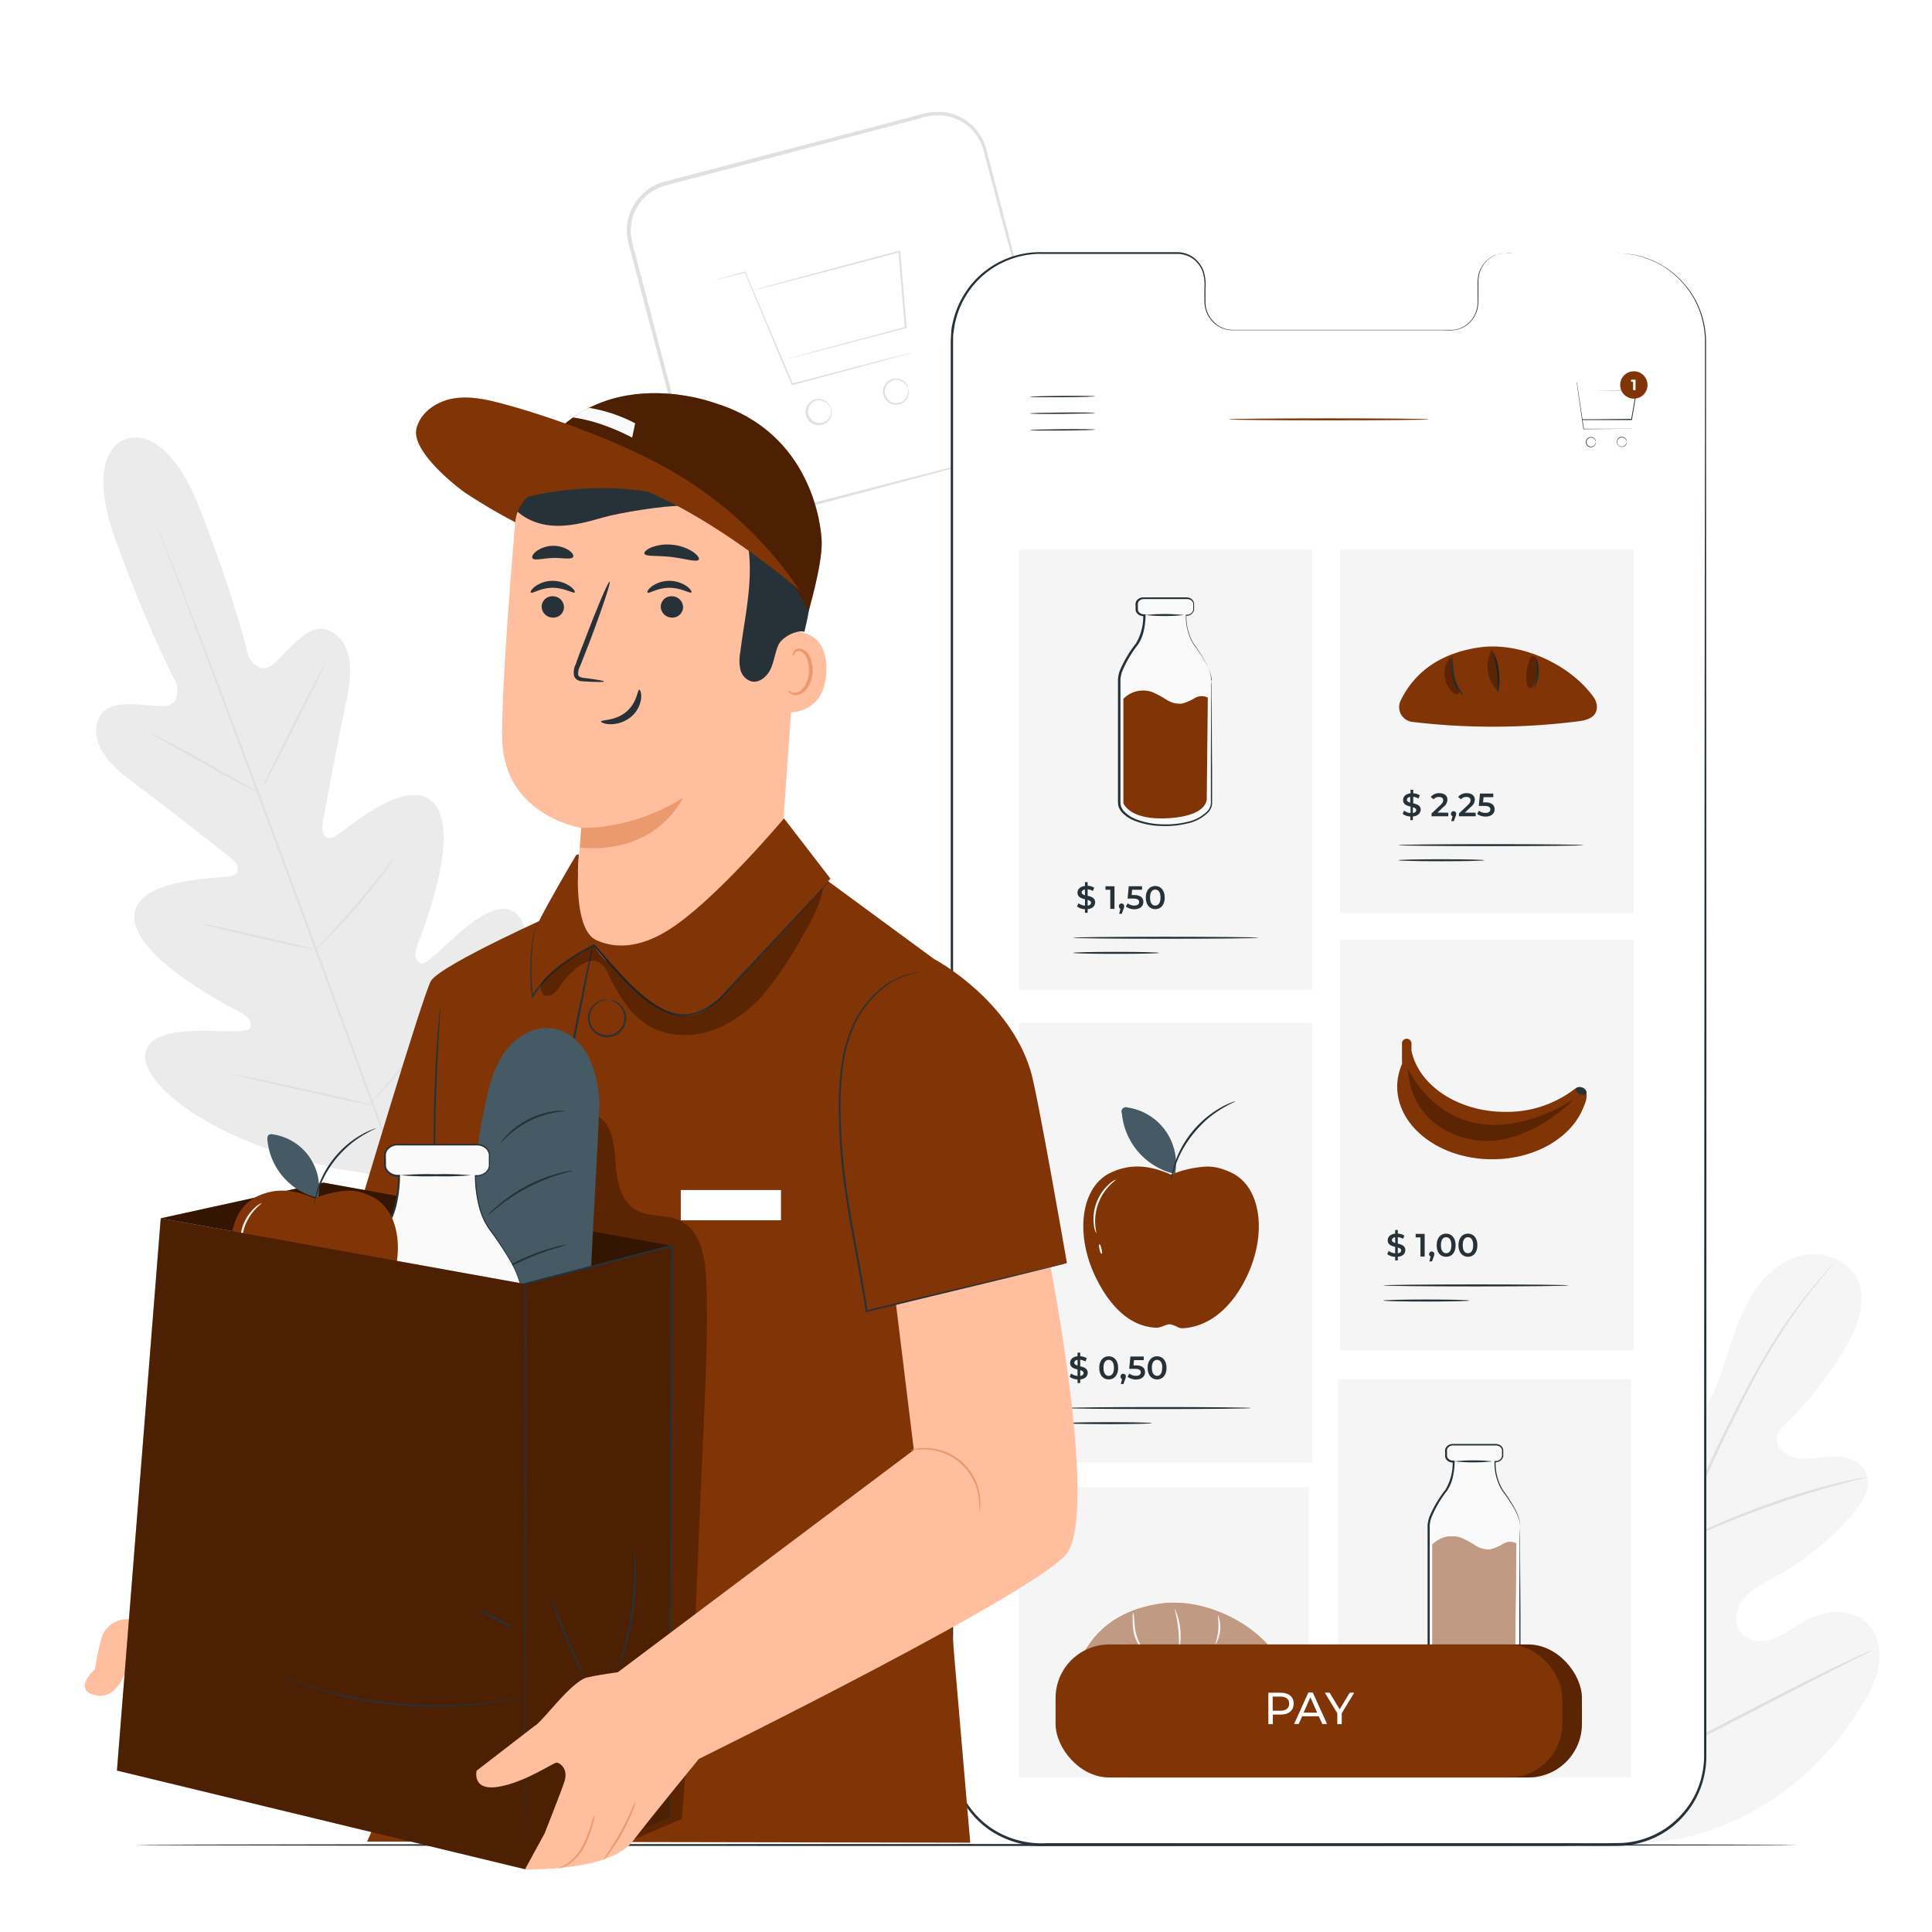 <svg class="animated" id="freepik_stories-online-groceries" xmlns="http://www.w3.org/2000/svg" viewBox="0 0 500 500" version="1.1" xmlns:xlink="http://www.w3.org/1999/xlink" xmlns:svgjs="http://svgjs.com/svgjs"><style>svg#freepik_stories-online-groceries:not(.animated) .animable {opacity: 0;}svg#freepik_stories-online-groceries.animated #freepik--Character--inject-11 {animation: 1.5s Infinite  linear wind;animation-delay: 0s;}            @keyframes wind {                0% {                    transform: rotate( 0deg );                }                25% {                    transform: rotate( 1deg );                }                75% {                    transform: rotate( -1deg );                }            }        </style><g id="freepik--background-complete--inject-11" class="animable" style="transform-origin: 255.639px 252.783px;"><path d="M262.42,116.82a20.06,20.06,0,0,0,3.2-1.46,12.58,12.58,0,0,0,5.67-7.93,13.48,13.48,0,0,0,.28-3.41,18.69,18.69,0,0,0-.74-3.72c-.69-2.59-1.44-5.41-2.25-8.42l-5.46-20.54-6.6-24.9c-.59-2.24-1.19-4.51-1.81-6.83a12.56,12.56,0,0,0-3.28-6.15,12.11,12.11,0,0,0-6.28-3.39,14.38,14.38,0,0,0-7.39.67L172.25,48a12.17,12.17,0,0,0-6.89,4.86,11.9,11.9,0,0,0-2.05,8.06,28.25,28.25,0,0,0,.94,4.19c.37,1.41.73,2.81,1.1,4.2q1.1,4.18,2.17,8.29c2.87,11,5.63,21.53,8.27,31.61q2,7.56,3.84,14.72a13.89,13.89,0,0,0,2.93,6.38,12.09,12.09,0,0,0,5.63,3.71c4.38,1.54,8.73-.55,12.88-1.45l12-3.11,36.11-9.32,9.83-2.49,2.56-.62c.58-.14.88-.18.88-.18s-.28.11-.85.27l-2.54.72-9.79,2.66-36,9.62-12,3.17-6.36,1.67a12.93,12.93,0,0,1-13-4.12,14.64,14.64,0,0,1-3.13-6.7q-1.89-7.14-3.88-14.71c-2.65-10.07-5.44-20.63-8.32-31.59q-1.08-4.11-2.18-8.29-.56-2.08-1.11-4.2a28.83,28.83,0,0,1-1-4.33,12.89,12.89,0,0,1,2.21-8.71A13.15,13.15,0,0,1,172,47l65.52-17.16a15.29,15.29,0,0,1,7.79-.66A13,13,0,0,1,252,32.87a13.46,13.46,0,0,1,3.47,6.54c.6,2.31,1.2,4.59,1.78,6.83,2.33,9,4.5,17.3,6.48,24.93s3.76,14.51,5.33,20.57q1.17,4.55,2.18,8.44A20.36,20.36,0,0,1,272,104a13.33,13.33,0,0,1-.34,3.52,12.65,12.65,0,0,1-5.93,8,10.92,10.92,0,0,1-2.42,1.06C262.72,116.76,262.42,116.82,262.42,116.82Z" style="fill: rgb(224, 224, 224); transform-origin: 217.112px 82.153px;" id="elfpp7b1l0bqm" class="animable"></path><path d="M236.08,91.22a3.58,3.58,0,0,1-.61.21l-1.76.5-6.56,1.81-22,5.92-.18,0-.08-.17L203.37,96,192.72,70.48l.16.07L187,72.05l-1.57.38-.55.11a2.94,2.94,0,0,1,.53-.18l1.55-.45,5.86-1.62.12,0,0,.11,10.79,25.47,1.48,3.53-.25-.13,22.08-5.78,6.59-1.68,1.78-.43A4.2,4.2,0,0,1,236.08,91.22Z" style="fill: rgb(224, 224, 224); transform-origin: 210.48px 84.975px;" id="elzgygbzc19s8" class="animable"></path><path d="M202.45,93.26s.05,0,.15-.06l.45-.14,1.77-.5,6.62-1.82,22.88-6.15-.15.22c-.34-4-.71-8.39-1.1-12.91-.19-2.32-.39-4.6-.57-6.78l.27.19-27,7.08-8,2.06-2.16.54-.56.12c-.13,0-.19,0-.2,0l.19-.06.55-.17,2.15-.61,8-2.18,27-7.22.24-.07,0,.25c.18,2.18.37,4.46.57,6.78.38,4.52.74,8.88,1.08,12.92l0,.17-.17,0-22.92,6-6.65,1.7-1.79.44-.46.11Z" style="fill: rgb(224, 224, 224); transform-origin: 214.74px 79.03px;" id="elyl60dj85kgp" class="animable"></path><path d="M215,105.81s-.11-.26-.37-.69a3.18,3.18,0,0,0-1.57-1.31,3.08,3.08,0,0,0-2.88.36,3,3,0,1,0,4.13,4.34,3.17,3.17,0,0,0,.71-1.91c0-.5-.06-.78,0-.79a1.65,1.65,0,0,1,.19.79,3.21,3.21,0,0,1-.64,2.1,3.35,3.35,0,0,1-3,1.33,3.4,3.4,0,0,1-1.64-6.19,3.32,3.32,0,0,1,3.22-.31,3.27,3.27,0,0,1,1.6,1.51A1.66,1.66,0,0,1,215,105.81Z" style="fill: rgb(224, 224, 224); transform-origin: 211.835px 106.648px;" id="eliru8lrbjilk" class="animable"></path><path d="M235,100.52s-.11-.27-.37-.69a3.23,3.23,0,0,0-1.57-1.31,3,3,0,1,0,1.25,4.7,3.2,3.2,0,0,0,.71-1.92c0-.49-.06-.77,0-.78a1.58,1.58,0,0,1,.19.78,3.18,3.18,0,0,1-.64,2.1,3.35,3.35,0,0,1-2.95,1.33A3.39,3.39,0,0,1,230,98.55a3.34,3.34,0,0,1,3.23-.31,3.23,3.23,0,0,1,1.6,1.51A1.64,1.64,0,0,1,235,100.52Z" style="fill: rgb(224, 224, 224); transform-origin: 231.866px 101.351px;" id="elhkukv4h86z8" class="animable"></path><path d="M416.68,475.65c-22.45-11-31.09-36.62-33.92-60.37-.47-4-1.55-8-.2-11.8s5.35-6.79,9.14-5.67c3.14.93,4.94,4.14,7,6.7a23.41,23.41,0,0,0,10.61,7.42c2.71.91,5.94,1.23,8.21-.52,3.12-2.4,2.79-7.16,2.17-11.08l-3.51-21.91c-.63-3.92-1.26-7.92-.61-11.83s2.81-7.78,6.38-9.4,8.52-.18,9.89,3.54c.58,1.54.51,3.25.87,4.86s1.39,3.3,3,3.52,3-1.14,4-2.47c3.44-4.58,5.4-10.1,7.19-15.57s3.48-11.05,6.49-15.93,7.56-9.09,13.13-10.28,12.09,1.37,14.36,6.66S480.84,342.94,478,348a88.53,88.53,0,0,1-15.55,20.18c-1.1,1.07-2.3,2.22-2.55,3.75-.45,2.74,2.43,5,5.14,5.42,3.08.53,6.2-.26,9.32-.38s6.63.73,8.23,3.45c2.23,3.76-.48,8.48-3.36,11.74A76,76,0,0,1,459,408.35c-2.73,1.49-5.62,2.89-7.64,5.27s-2.87,6.13-1,8.68,5.57,2.88,8.51,1.85,5.39-3.08,8.1-4.61c5.08-2.87,12.1-3.57,16.27.56,2.74,2.72,3.59,6.95,3,10.78s-2.43,7.32-4.46,10.6c-7.08,11.47-16.88,21.33-28.72,27.59s-23.25,9.22-36.37,6.58" style="fill: rgb(245, 245, 245); transform-origin: 434.161px 400.594px;" id="elaws6omknvne" class="animable"></path><path d="M420.5,459.9a355.33,355.33,0,0,1,8.13-40q1.35-5.26,2.67-10.38c.88-3.4,1.76-6.77,2.82-10a179.05,179.05,0,0,1,7.17-18.31c2.56-5.71,5.2-11,7.7-16s4.95-9.54,7.35-13.62a140.54,140.54,0,0,1,12.72-18.39c1.66-2,3-3.59,3.93-4.62l1.06-1.17a2.58,2.58,0,0,1,.38-.38,4.11,4.11,0,0,1-.32.43l-1,1.22c-.88,1.06-2.19,2.63-3.82,4.71a148.39,148.39,0,0,0-12.5,18.47c-2.36,4.08-4.76,8.67-7.25,13.63s-5.09,10.31-7.63,16a180.82,180.82,0,0,0-7.1,18.26c-1.05,3.23-1.91,6.57-2.8,10s-1.76,6.87-2.66,10.37a365.41,365.41,0,0,0-8.18,39.9" style="fill: rgb(224, 224, 224); transform-origin: 447.465px 393.525px;" id="el198ts3a728m" class="animable"></path><path d="M434.32,399.46a8.68,8.68,0,0,1-.64-1.61c-.37-1.06-.86-2.6-1.43-4.51-1.16-3.82-2.57-9.15-4.11-15s-3-11.18-4.24-15c-.6-1.9-1.1-3.43-1.46-4.49a8,8,0,0,1-.48-1.66,7.79,7.79,0,0,1,.75,1.56c.44,1,1,2.54,1.68,4.42,1.34,3.77,2.91,9.06,4.45,14.95s2.86,11.06,3.9,15.08c.48,1.81.89,3.34,1.22,4.56A7.56,7.56,0,0,1,434.32,399.46Z" style="fill: rgb(224, 224, 224); transform-origin: 428.14px 378.325px;" id="elw9fq13203dd" class="animable"></path><path d="M483.31,382.28a11.48,11.48,0,0,1-2,.55c-1.27.31-3.12.76-5.39,1.38-4.54,1.21-10.76,3.1-17.53,5.48s-12.79,4.83-17.1,6.72c-2.16.92-3.89,1.72-5.09,2.26a11.44,11.44,0,0,1-1.9.79,11.11,11.11,0,0,1,1.77-1c1.17-.63,2.87-1.5,5-2.49,4.27-2,10.29-4.53,17.07-6.93a180.2,180.2,0,0,1,17.64-5.3c2.29-.56,4.16-.93,5.46-1.15A11.08,11.08,0,0,1,483.31,382.28Z" style="fill: rgb(224, 224, 224); transform-origin: 458.805px 390.87px;" id="el4693tecaad9" class="animable"></path><path d="M421,458.88a2.51,2.51,0,0,1-.44-.56l-1.15-1.69c-1-1.48-2.35-3.65-4-6.35-3.32-5.4-7.68-13-12.37-21.47s-9-16.1-12.17-21.57L387,400.78c-.41-.7-.75-1.28-1-1.76a2.61,2.61,0,0,1-.32-.65,3.3,3.3,0,0,1,.44.57c.31.46.69,1,1.14,1.69,1,1.47,2.36,3.64,4,6.34,3.32,5.41,7.67,13,12.37,21.48s9,16.1,12.17,21.56l3.81,6.46,1,1.77A2.91,2.91,0,0,1,421,458.88Z" style="fill: rgb(224, 224, 224); transform-origin: 403.34px 428.625px;" id="elxk1x2a14vln" class="animable"></path><path d="M484.67,427a2.4,2.4,0,0,1-.62.38l-1.85.95-6.82,3.43c-5.75,2.9-13.66,7-22.39,11.52s-16.68,8.56-22.5,11.34c-2.91,1.39-5.27,2.49-6.92,3.22l-1.91.83a2.91,2.91,0,0,1-.68.24,2.94,2.94,0,0,1,.62-.38l1.85-.95,6.81-3.43c5.76-2.89,13.67-7,22.4-11.52s16.68-8.56,22.49-11.34c2.91-1.39,5.28-2.49,6.93-3.22l1.9-.82A2.71,2.71,0,0,1,484.67,427Z" style="fill: rgb(224, 224, 224); transform-origin: 452.825px 442.955px;" id="el46mfygegr2n" class="animable"></path><path d="M32.47,113.69s-11.15,2.71-2.3,26.85,15.52,36.37,15.52,36.37,1.42,5.53-3.13,5.81-14.13-2.46-16.77,2.73c-2.74,5.39.72,11.21,8.46,16.88S58.49,221.05,60,222.24s2.74,3.81-.32,4.5-25.35.32-24.89,10.9S59.39,260.49,62,261.88s3.13,2.63,2.73,4.11-7.89.65-14.23.8-13.67,1.45-12.89,7.54,14.24,20.3,50.16,28.26l16.88,2.6,11-13.21c21.73-29.68,22.47-49.25,19-54.34s-9.79-1.22-14.66,2.85-9.94,9.63-11.22,8.79-1.71-2.12-.67-4.89,11.11-27.92,4.47-36.18-23.14,6.73-25.9,8.24-3.54-1.34-3.21-3.18,4.12-22.56,6.2-31.93.82-16-4.79-18.26c-5.41-2.17-10.81,6.23-14.41,9s-6.18-2.3-6.18-2.3-3.06-13.59-12.34-37.57-19.69-18.46-19.69-18.46" style="fill: rgb(235, 235, 235); transform-origin: 80.535px 209.196px;" id="elx88i734vsrp" class="animable"></path><path d="M105.05,309.28c-6.75-17.63-18.22-49.18-28.21-76.21s-19.05-51.48-25.71-69.15c-3.33-8.81-6-16-7.91-20.91-.92-2.46-1.65-4.37-2.14-5.69-.24-.64-.42-1.13-.55-1.49s-.17-.51-.17-.51.08.16.22.49l.6,1.47,2.24,5.65c1.93,4.91,4.69,12,8.06,20.86,6.75,17.63,15.87,42.07,25.86,69.1s21.4,58.59,28.06,76.26" style="fill: rgb(224, 224, 224); transform-origin: 72.88px 222.3px;" id="elp8lhko4z77h" class="animable"></path><path d="M39.06,189.83a6,6,0,0,1,1.14.48c.72.33,1.75.84,3,1.48,2.52,1.29,6,3.17,9.74,5.3l9.62,5.5,2.92,1.65a5.5,5.5,0,0,1,1,.64,5,5,0,0,1-1.14-.46c-.72-.33-1.75-.84-3-1.5-2.52-1.32-5.94-3.23-9.7-5.37L43,192.12l-2.93-1.63A4.56,4.56,0,0,1,39.06,189.83Z" style="fill: rgb(224, 224, 224); transform-origin: 52.77px 197.355px;" id="eli3d83hijszo" class="animable"></path><path d="M67.84,203.94c-.13-.07,3.42-7.34,7.92-16.25s8.27-16.07,8.4-16-3.42,7.34-7.92,16.25S68,204,67.84,203.94Z" style="fill: rgb(224, 224, 224); transform-origin: 76px 187.815px;" id="elrb7wl7b4tc" class="animable"></path><path d="M81.31,246.14a5.15,5.15,0,0,1,.81-1l2.34-2.5c2-2.12,4.69-5,7.56-8.4s5.39-6.46,7.18-8.73l2.13-2.69a6.2,6.2,0,0,1,.83-.95,6,6,0,0,1-.66,1.07c-.46.67-1.13,1.63-2,2.8-1.72,2.33-4.18,5.49-7.07,8.85s-5.65,6.26-7.7,8.31c-1,1-1.86,1.84-2.46,2.39A6.51,6.51,0,0,1,81.31,246.14Z" style="fill: rgb(224, 224, 224); transform-origin: 91.735px 234.005px;" id="elr26kais6g3g" class="animable"></path><path d="M52.46,239.11a4.51,4.51,0,0,1,1.16.16l3.11.63c2.61.55,6.22,1.35,10.2,2.27s7.58,1.77,10.17,2.42l3.07.79a5.23,5.23,0,0,1,1.11.36,4.42,4.42,0,0,1-1.15-.16L77,245c-2.62-.55-6.23-1.35-10.21-2.27s-7.57-1.77-10.17-2.42l-3.07-.79A4.82,4.82,0,0,1,52.46,239.11Z" style="fill: rgb(224, 224, 224); transform-origin: 66.87px 242.425px;" id="elia6gs30vcp" class="animable"></path><path d="M59.62,277.87a9.45,9.45,0,0,1,1.47.22l4,.79c3.36.69,8,1.68,13.1,2.81s9.74,2.17,13.07,2.95l4,1a8.52,8.52,0,0,1,1.44.42,7.15,7.15,0,0,1-1.48-.22l-4-.79c-3.36-.69-8-1.68-13.1-2.81S68.34,280,65,279.25l-4-1A6.92,6.92,0,0,1,59.62,277.87Z" style="fill: rgb(224, 224, 224); transform-origin: 78.16px 281.965px;" id="elw4xtnto4uls" class="animable"></path><path d="M95.81,285.58a8.45,8.45,0,0,1,1-1.25l2.85-3.28c2.41-2.78,5.71-6.62,9.25-11s6.64-8.36,8.86-11.28l2.64-3.46a9.22,9.22,0,0,1,1-1.23,9.14,9.14,0,0,1-.84,1.35c-.58.86-1.43,2.08-2.51,3.57-2.15,3-5.21,7-8.75,11.39s-6.9,8.16-9.38,10.88c-1.24,1.35-2.26,2.44-3,3.17A10.76,10.76,0,0,1,95.81,285.58Z" style="fill: rgb(224, 224, 224); transform-origin: 108.61px 269.83px;" id="ellzuh9dwtt7" class="animable"></path></g><g id="freepik--Table--inject-11" class="animable" style="transform-origin: 250px 477.48px;"><path d="M465.14,477.48c0,.15-96.33.26-215.13.26s-215.15-.11-215.15-.26,96.31-.26,215.15-.26S465.14,477.34,465.14,477.48Z" style="fill: rgb(38, 50, 56); transform-origin: 250px 477.48px;" id="eluygo65pyiiq" class="animable"></path></g><g id="freepik--Screen--inject-11" class="animable" style="transform-origin: 343.825px 271.507px;"><path d="M418.6,65.58h-29a7.19,7.19,0,0,0-7,7.36v5.26a7.19,7.19,0,0,1-7,7.36l-56.55,0a7.23,7.23,0,0,1-7.05-7.37V72.88a7.22,7.22,0,0,0-7-7.36h-10.2l-25.39,0a22.85,22.85,0,0,0-22.85,22.83l-.07,366.17a22.83,22.83,0,0,0,22.82,22.83l149.34.09a22.82,22.82,0,0,0,22.84-22.82l.07-366.18A22.83,22.83,0,0,0,418.6,65.58Z" style="fill: rgb(255, 255, 255); transform-origin: 344.025px 271.48px;" id="elukxbz2rz7ai" class="animable"></path><path d="M418.6,65.58s.26,0,.78,0a15.43,15.43,0,0,1,2.31.17,21.64,21.64,0,0,1,8.57,3,22.23,22.23,0,0,1,5.2,4.22,22.63,22.63,0,0,1,4.35,6.82,23.64,23.64,0,0,1,1.71,9.27c0,3.37,0,7,0,10.76,0,30.42.05,74.43.08,128.8s0,119.14,0,191v34.22a24.17,24.17,0,0,1-.87,7,23.1,23.1,0,0,1-2.92,6.44,24.8,24.8,0,0,1-4.75,5.27,23.16,23.16,0,0,1-13.19,5.12c-4.78.14-9.54,0-14.34.06H376.49l-59.67,0H270.89A24.2,24.2,0,0,1,256,473.54a23.4,23.4,0,0,1-9-12.5,25.28,25.28,0,0,1-.95-7.72v-7.7q0-15.36,0-30.53,0-30.3,0-59.68c0-39.13,0-76.87,0-112.83s0-70.12,0-102.1q0-24,0-46.26c0-1.86,0-3.71,0-5.54,0-.92.08-1.85.13-2.77s.23-1.83.46-2.72a23.36,23.36,0,0,1,4.81-9.68,23.17,23.17,0,0,1,18.61-8.24l19.9,0h14.26a7.33,7.33,0,0,1,4.5,1.25,7.61,7.61,0,0,1,2.79,3.67,12,12,0,0,1,.46,4.51V77a17.39,17.39,0,0,0,.07,2.18A7.21,7.21,0,0,0,313.87,83a6.72,6.72,0,0,0,3.49,2.16,7.76,7.76,0,0,0,2.05.21h10.35l30.1,0,13.27,0c1.05,0,2.12,0,3.11,0a6.8,6.8,0,0,0,2.79-1,7.23,7.23,0,0,0,3.2-4.6,12.35,12.35,0,0,0,.18-2.78c0-.92,0-1.83,0-2.73a14.77,14.77,0,0,1,.12-2.66,7.55,7.55,0,0,1,.86-2.44A7.22,7.22,0,0,1,387,66a11.49,11.49,0,0,1,4.54-.48l14.81,0,9.1,0,3.11,0-3.11,0-9.1,0-14.81,0c-1.46,0-3-.15-4.46.49a7,7,0,0,0-3.53,3.13,7.74,7.74,0,0,0-.83,2.38,16.12,16.12,0,0,0-.11,2.62c0,.9,0,1.81,0,2.73a13.59,13.59,0,0,1-.18,2.83,7.49,7.49,0,0,1-3.3,4.77,7,7,0,0,1-2.91,1c-1.06.09-2.08,0-3.14,0H319.41a7.93,7.93,0,0,1-2.15-.21,7,7,0,0,1-3.68-2.28,7.63,7.63,0,0,1-1.81-4A16.72,16.72,0,0,1,311.7,77V74.74a11.83,11.83,0,0,0-.45-4.37,7.15,7.15,0,0,0-2.64-3.47,7,7,0,0,0-4.27-1.18H270.18a22.7,22.7,0,0,0-18.25,8.1,22.85,22.85,0,0,0-4.69,9.48c-.23.87-.3,1.77-.46,2.66s-.11,1.8-.12,2.72v5.54q0,22.26,0,46.26c0,32,0,66.15,0,102.1V355.41q0,29.34,0,59.68v38.23a24.53,24.53,0,0,0,.92,7.54,22.8,22.8,0,0,0,8.8,12.15,23.43,23.43,0,0,0,14.5,4h15.42l30.51,0,59.67,0,29.08,0c4.79,0,9.59.08,14.31-.06a22.49,22.49,0,0,0,12.83-5,24,24,0,0,0,4.63-5.13,22.52,22.52,0,0,0,2.84-6.26,23.67,23.67,0,0,0,.85-6.8c0-2.32,0-4.62,0-6.93q0-13.8,0-27.29c0-71.89.07-136.65.1-191s.1-98.38.13-128.8c0-3.8,0-7.39,0-10.76a23.5,23.5,0,0,0-1.67-9.2,22.55,22.55,0,0,0-4.29-6.78,22.68,22.68,0,0,0-13.66-7.22,18.42,18.42,0,0,0-2.3-.21C418.86,65.61,418.6,65.58,418.6,65.58Z" style="fill: rgb(38, 50, 56); transform-origin: 343.825px 271.507px;" id="elttyissoxsq" class="animable"></path><path d="M283.39,102.56c0,.09-3.78.21-8.43.24s-8.43,0-8.43-.1,3.77-.21,8.43-.25S283.39,102.46,283.39,102.56Z" style="fill: rgb(38, 50, 56); transform-origin: 274.96px 102.624px;" id="el1g9azr6lmql" class="animable"></path><path d="M283.42,106.87c0,.1-3.77.21-8.42.25s-8.43,0-8.43-.11,3.77-.21,8.42-.25S283.42,106.77,283.42,106.87Z" style="fill: rgb(38, 50, 56); transform-origin: 274.995px 106.941px;" id="elam8m8wichb7" class="animable"></path><path d="M283.46,111.18c0,.1-3.77.21-8.43.25s-8.43,0-8.43-.11,3.77-.21,8.43-.25S283.46,111.08,283.46,111.18Z" style="fill: rgb(38, 50, 56); transform-origin: 275.03px 111.251px;" id="el3i9rn6npvhs" class="animable"></path><rect x="263.69" y="384.9" width="75.05" height="75.05" style="fill: rgb(245, 245, 245); transform-origin: 301.215px 422.425px;" id="elpmd5mkft5b9" class="animable"></rect><path d="M329.88,427.84c-6.11-8.53-19.08-14.37-29.62-12.8-8.54,1.27-16.1,5.24-20.24,13.72a3.85,3.85,0,0,0,3,5.55,175.86,175.86,0,0,0,42.83-.14c2.19-.28,4.8-.89,4.95-3.6A4.33,4.33,0,0,0,329.88,427.84Z" style="fill: rgb(129, 52, 5); transform-origin: 305.206px 425.167px;" id="el6wps2w2zcja" class="animable"></path><g id="eljjz5mr2t2id"><g style="opacity: 0.5; transform-origin: 304.95px 421.772px;" class="animable"><path d="M329.88,427.84c-6.11-8.53-19.08-14.37-29.62-12.8-8.54,1.27-16.1,5.24-20.24,13.72" style="fill: rgb(255, 255, 255); transform-origin: 304.95px 421.772px;" id="el7xo0gwb1pcs" class="animable"></path></g></g><path d="M296.14,427.41c-.05,0-.49-.39-1.07-1.19a9.66,9.66,0,0,1-1.62-3.54,17.39,17.39,0,0,1-.32-3.86,4.85,4.85,0,0,1,.13-1.59,4.88,4.88,0,0,1,.24,1.58,28.63,28.63,0,0,0,.45,3.75,12.49,12.49,0,0,0,1.42,3.46A6.27,6.27,0,0,1,296.14,427.41Z" style="fill: rgb(245, 245, 245); transform-origin: 294.627px 422.32px;" id="elx8vy75ixol" class="animable"></path><path d="M305.19,427c-.15,0,.07-2.42-.25-5.36s-1-5.25-.87-5.3A17.64,17.64,0,0,1,305.19,427Z" style="fill: rgb(245, 245, 245); transform-origin: 304.805px 421.67px;" id="eltul3ybwprzg" class="animable"></path><path d="M314.55,425.61c-.15-.06.56-1.67.73-3.79s-.22-3.83-.07-3.87a8.46,8.46,0,0,1-.66,7.66Z" style="fill: rgb(245, 245, 245); transform-origin: 315.18px 421.78px;" id="elfv3oniw588" class="animable"></path><g id="elan5huo4tkjm"><g style="opacity: 0.3; transform-origin: 303.57px 415.515px;" class="animable"><path d="M303.53,415.44l.08.15h0Z" id="elyeeo6enhwf" class="animable" style="transform-origin: 303.57px 415.515px;"></path></g></g><rect x="263.69" y="142.29" width="75.92" height="113.81" style="fill: rgb(245, 245, 245); transform-origin: 301.65px 199.195px;" id="elcfikq6x7sjb" class="animable"></rect><rect x="263.69" y="264.68" width="75.92" height="113.81" style="fill: rgb(245, 245, 245); transform-origin: 301.65px 321.585px;" id="ela52gly32ze" class="animable"></rect><rect x="346.84" y="243.19" width="75.92" height="106.26" style="fill: rgb(245, 245, 245); transform-origin: 384.8px 296.32px;" id="el1s4fr4axlh9" class="animable"></rect><rect x="346.22" y="356.92" width="75.92" height="103.02" style="fill: rgb(245, 245, 245); transform-origin: 384.18px 408.43px;" id="el5y320qt27nt" class="animable"></rect><rect x="346.84" y="142.29" width="75.92" height="94" style="fill: rgb(245, 245, 245); transform-origin: 384.8px 189.29px;" id="ellpyicwj4gj9" class="animable"></rect><path d="M313.58,176.32v31.55c0,1.38-1.11,2.81-3.15,3.89a19.28,19.28,0,0,1-8.75,1.82h-.05c-7.45,0-11.9-2.94-11.9-5.71V176.26c0-3.08,2.27-6.29,4.55-9.47,1.53-2.12,1.9-5.17,2-7,0-.21,0-.4,0-.58h-.21a1.66,1.66,0,0,1-1.78-1.52v-1.33a1.67,1.67,0,0,1,1.78-1.54h11.19a1.82,1.82,0,0,1,1.64.93,1.4,1.4,0,0,1,.14.61v1.33a1.67,1.67,0,0,1-1.78,1.52H307c0,.18,0,.37,0,.58.07,1.8.44,4.85,2,7,2.28,3.18,4.54,6.39,4.55,9.47Z" style="fill: rgb(250, 250, 250); transform-origin: 301.655px 184.202px;" id="el2f6x6do2365" class="animable"></path><path d="M313.58,176.32l0-.32a9.13,9.13,0,0,0-.13-.94,12.24,12.24,0,0,0-1.32-3.4,47.59,47.59,0,0,0-3.23-4.87,13.87,13.87,0,0,1-2-7.55v-.18H307a1.61,1.61,0,0,0,1.8-1.19c0-.4,0-.89,0-1.34a1.23,1.23,0,0,0-.45-1.1,1.78,1.78,0,0,0-1.21-.39h-4.51l-6.44,0a1.78,1.78,0,0,0-1.38.48,1.23,1.23,0,0,0-.32.63,7.18,7.18,0,0,0,0,.82c0,.28,0,.61,0,.84a1.16,1.16,0,0,0,.31.65,1.76,1.76,0,0,0,1.44.51l.23,0v.25a19.37,19.37,0,0,1-.42,3.84,10.51,10.51,0,0,1-1.51,3.72,30.58,30.58,0,0,0-4.13,7,8.62,8.62,0,0,0-.44,2c0,.67,0,1.41,0,2.12v4.34q0,4.4,0,8.92c0,5.3,0,10.48,0,15.48a9.47,9.47,0,0,0,.08,1.8,3.39,3.39,0,0,0,.83,1.49,8.37,8.37,0,0,0,2.9,2,19.42,19.42,0,0,0,6.79,1.39,23.55,23.55,0,0,0,6.6-.59,10.45,10.45,0,0,0,5.38-2.88,3.57,3.57,0,0,0,.7-1.24,4.68,4.68,0,0,0,.12-1.42v-2.9c0-1.9,0-3.72,0-5.46,0-6.93.06-12.54.08-16.46,0-1.92,0-3.42,0-4.48s.05-1.56.05-1.56a12.57,12.57,0,0,1,.06,1.56c0,1.06,0,2.56.05,4.48,0,3.92,0,9.53.08,16.46,0,1.74,0,3.56,0,5.46v2.9a5.11,5.11,0,0,1-.12,1.54,4,4,0,0,1-.78,1.4,10.71,10.71,0,0,1-5.6,3,23.76,23.76,0,0,1-6.73.63,19.88,19.88,0,0,1-7-1.42,8.73,8.73,0,0,1-3.08-2.09,4,4,0,0,1-.95-1.71,9.7,9.7,0,0,1-.1-1.92c0-5,0-10.18,0-15.48q0-4.53,0-8.92v-4.34c0-.73,0-1.41,0-2.16a8.8,8.8,0,0,1,.46-2.12,30.68,30.68,0,0,1,4.21-7.11,13.67,13.67,0,0,0,1.86-7.28l.24.24a2.21,2.21,0,0,1-1.78-.67,1.65,1.65,0,0,1-.43-.9c0-.35,0-.6,0-.9a6.9,6.9,0,0,1,0-.89,1.66,1.66,0,0,1,.45-.87,2.2,2.2,0,0,1,1.7-.62l6.44,0h4.51a2.2,2.2,0,0,1,1.45.49,1.66,1.66,0,0,1,.58,1.39c0,.47,0,.89,0,1.39a1.94,1.94,0,0,1-2.15,1.48l.17-.17a13.55,13.55,0,0,0,1.88,7.4,47.4,47.4,0,0,1,3.18,4.94,11.45,11.45,0,0,1,1.24,3.47,7.1,7.1,0,0,1,.09.95A1.07,1.07,0,0,1,313.58,176.32Z" style="fill: rgb(38, 50, 56); transform-origin: 301.511px 184.191px;" id="elbvxw3x8sryp" class="animable"></path><path d="M306.41,159.17a47.82,47.82,0,0,1-10,0,47.82,47.82,0,0,1,10,0Z" style="fill: rgb(38, 50, 56); transform-origin: 301.41px 159.17px;" id="elqy5swo5ut5s" class="animable"></path><path d="M312.58,180.53a3.57,3.57,0,0,0-3.41.15,12.75,12.75,0,0,1-3.28,1.41,6.23,6.23,0,0,1-4-1,25.22,25.22,0,0,0-3.71-2,7.22,7.22,0,0,0-7.45,1.75v27s1.49,4.61,11.95,3.89,9.63-5.34,9.63-5.34Z" style="fill: rgb(129, 52, 5); transform-origin: 301.655px 195.256px;" id="elvzs2lgdsl3c" class="animable"></path><path d="M393.41,395.25s0,0,0,0v31.29c0,1.38-1.1,2.79-3.14,3.87a19,19,0,0,1-8.69,1.81h0c-7.41,0-11.83-2.93-11.83-5.68V395.29s0,0,0,0,0,0,0-.07c0-3.06,2.26-6.25,4.52-9.4,1.53-2.11,1.89-5.15,2-6.93,0-.21,0-.4,0-.57H376a1.66,1.66,0,0,1-1.77-1.52v-1.32a1.65,1.65,0,0,1,1.77-1.52h11.12a1.8,1.8,0,0,1,1.63.92,1.38,1.38,0,0,1,.13.6v1.32a1.65,1.65,0,0,1-1.76,1.52h-.21c0,.17,0,.36,0,.57.07,1.78.43,4.82,1.95,6.93,2.27,3.15,4.51,6.34,4.53,9.4C393.42,395.21,393.41,395.23,393.41,395.25Z" style="fill: rgb(250, 250, 250); transform-origin: 381.581px 403.092px;" id="elgykjx15e7h9" class="animable"></path><path d="M393.41,395.25a2.54,2.54,0,0,0,0-.32,8.25,8.25,0,0,0-.12-.94,12.24,12.24,0,0,0-1.31-3.37,45.2,45.2,0,0,0-3.22-4.84,13.8,13.8,0,0,1-2-7.5v-.19l.17,0a1.59,1.59,0,0,0,1.78-1.19c0-.39,0-.88,0-1.33a1.27,1.27,0,0,0-.45-1.09,1.81,1.81,0,0,0-1.2-.39h-4.48l-6.4,0a1.76,1.76,0,0,0-1.37.48,1.19,1.19,0,0,0-.32.63,6.94,6.94,0,0,0,0,.81c0,.27,0,.6,0,.83a1.16,1.16,0,0,0,.31.65,1.74,1.74,0,0,0,1.42.5h.24v.25a19.08,19.08,0,0,1-.42,3.81,10.35,10.35,0,0,1-1.5,3.69,30.21,30.21,0,0,0-4.1,7,8,8,0,0,0-.43,2c0,.66,0,1.4,0,2.1,0,1.42,0,2.86,0,4.32V410c0,5.27,0,10.42,0,15.39a9.3,9.3,0,0,0,.08,1.78,3.45,3.45,0,0,0,.83,1.49,8.42,8.42,0,0,0,2.88,2A19.41,19.41,0,0,0,380.5,432a23.3,23.3,0,0,0,6.56-.59,10.26,10.26,0,0,0,5.34-2.86,3.53,3.53,0,0,0,.7-1.23,4.65,4.65,0,0,0,.11-1.41c0-1,0-1.94,0-2.88,0-1.89,0-3.69,0-5.42,0-6.89.06-12.47.08-16.36,0-1.91,0-3.4.05-4.44s0-1.55,0-1.55a10.11,10.11,0,0,1,.06,1.55c0,1,0,2.53,0,4.44,0,3.89.05,9.47.09,16.36,0,1.73,0,3.53,0,5.42,0,.94,0,1.9,0,2.88a4.79,4.79,0,0,1-.13,1.53,4,4,0,0,1-.77,1.39,10.67,10.67,0,0,1-5.56,3,23.52,23.52,0,0,1-6.69.63,19.7,19.7,0,0,1-6.92-1.41A8.72,8.72,0,0,1,370.5,429a4,4,0,0,1-.94-1.7,9.54,9.54,0,0,1-.1-1.9V396.82c0-.72,0-1.4,0-2.14a8.91,8.91,0,0,1,.46-2.12,30.39,30.39,0,0,1,4.18-7.05,13.69,13.69,0,0,0,1.85-7.23l.23.23a2.2,2.2,0,0,1-1.76-.66,1.57,1.57,0,0,1-.42-.9c0-.34,0-.59,0-.89a6.79,6.79,0,0,1,0-.89,1.7,1.7,0,0,1,.45-.86,2.2,2.2,0,0,1,1.69-.62l6.4,0h4.48a2.15,2.15,0,0,1,1.44.49,1.65,1.65,0,0,1,.58,1.38c0,.47,0,.89,0,1.38a2,2,0,0,1-2.14,1.48l.17-.17a13.5,13.5,0,0,0,1.86,7.34,43.75,43.75,0,0,1,3.16,4.91,11.46,11.46,0,0,1,1.24,3.45,5.48,5.48,0,0,1,.08.94C393.44,395.14,393.43,395.25,393.41,395.25Z" style="fill: rgb(38, 50, 56); transform-origin: 381.477px 403.087px;" id="elnurxxqkiitq" class="animable"></path><path d="M386.29,378.2a47.25,47.25,0,0,1-9.9,0,47.25,47.25,0,0,1,9.9,0Z" style="fill: rgb(38, 50, 56); transform-origin: 381.34px 378.2px;" id="elyyhtlz9ik5j" class="animable"></path><path d="M392.42,399.43a3.53,3.53,0,0,0-3.39.14,12.76,12.76,0,0,1-3.25,1.41,6.28,6.28,0,0,1-4-1,24.46,24.46,0,0,0-3.69-2,7.16,7.16,0,0,0-7.39,1.75v26.86s1.47,4.59,11.86,3.87,9.58-5.31,9.58-5.31Z" style="fill: rgb(129, 52, 5); transform-origin: 381.56px 414.069px;" id="elp3nbnyal3fm" class="animable"></path><g id="elgw7vouwuu2d"><g style="opacity: 0.5; transform-origin: 381.56px 414.069px;" class="animable"><path d="M392.42,399.43a3.53,3.53,0,0,0-3.39.14,12.76,12.76,0,0,1-3.25,1.41,6.28,6.28,0,0,1-4-1,24.46,24.46,0,0,0-3.69-2,7.16,7.16,0,0,0-7.39,1.75v26.86s1.47,4.59,11.86,3.87,9.58-5.31,9.58-5.31Z" style="fill: rgb(255, 255, 255); transform-origin: 381.56px 414.069px;" id="elub3szkwq8o9" class="animable"></path></g></g><path d="M409.69,281.54a2.2,2.2,0,0,0-2.1.24c-.15.1-.31.22-.46.34a28.75,28.75,0,0,1-17.56,5.63c-12.29,0-22.47-6.89-24.29-15.89v-1.7a1.23,1.23,0,1,0-2.45,0v4.76a1.21,1.21,0,0,0,.07.33,14.74,14.74,0,0,0-1.31,5.94c0,10.39,11,18.83,24.61,18.83,11.41,0,21-5.93,23.8-14a.22.22,0,0,0,.06-.13,5,5,0,0,0,.53-2.07A2.35,2.35,0,0,0,409.69,281.54Z" style="fill: rgb(129, 52, 5); transform-origin: 386.107px 284.42px;" id="elevahutfv8yi" class="animable"></path><g id="ella6964onuno"><g style="opacity: 0.3; transform-origin: 385.86px 285.892px;" class="animable"><path d="M364.36,276.5s11.59,26.66,43,8c0,0-8.09,8.4-18.64,10.44C379.16,296.77,365,291.38,364.36,276.5Z" id="elohbiba0k6ka" class="animable" style="transform-origin: 385.86px 285.892px;"></path></g></g><path d="M410.55,282.88c-.19.46-.94.59-1.67.28s-1.17-.94-1-1.4.94-.58,1.67-.27S410.75,282.42,410.55,282.88Z" style="fill: rgb(38, 50, 56); transform-origin: 409.22px 282.323px;" id="elsh91mnllbgo" class="animable"></path><path d="M422.26,111a.72.72,0,0,1-.25,0l-.71,0-2.63,0-8.83.08h-.07v-.07c-.07-.47-.14-1-.22-1.46-.61-4.28-1.15-8.1-1.51-10.6l.05,0h-3a.85.85,0,0,1-.21,0h.21l.63,0,2.35,0h.05V99c.37,2.49.94,6.31,1.58,10.58.07.5.14,1,.21,1.46l-.08-.07,8.83,0h3.59Z" style="fill: rgb(38, 50, 56); transform-origin: 413.57px 105.015px;" id="elk32px8cbu3" class="animable"></path><path d="M409.46,108.5s0,0,.07,0h.18l.71,0,2.66,0,9.16-.09-.08.07c.26-1.55.55-3.22.84-4.94.15-.89.3-1.77.45-2.6l.08.1-10.8,0h-4.29c-.05,0-.07,0-.07,0h.3l.86,0,3.2,0,10.8-.09h.1l0,.1-.44,2.59c-.3,1.73-.59,3.4-.85,5v.06h-.07l-9.16,0h-3.62Z" style="fill: rgb(38, 50, 56); transform-origin: 416px 104.82px;" id="eldiye0w36zrb" class="animable"></path><path d="M413,114.42s0-.11-.07-.3a1.19,1.19,0,0,0-.46-.64,1.21,1.21,0,0,0-1.11-.15,1.17,1.17,0,0,0,0,2.19,1.15,1.15,0,0,0,1.11-.16,1.22,1.22,0,0,0,.45-.64c.06-.19.06-.3.07-.3a.63.63,0,0,1,0,.31,1.29,1.29,0,0,1-.45.73,1.32,1.32,0,0,1-1.23.21,1.31,1.31,0,0,1,0-2.48,1.31,1.31,0,0,1,1.24.2,1.24,1.24,0,0,1,.45.72A.57.57,0,0,1,413,114.42Z" style="fill: rgb(38, 50, 56); transform-origin: 411.722px 114.427px;" id="elxv3dt2zvdc" class="animable"></path><path d="M421,114.37s0-.11-.07-.29a1.16,1.16,0,0,0-.46-.64,1.18,1.18,0,0,0-1.11-.15,1.17,1.17,0,1,0,1.12,2,1.31,1.31,0,0,0,.46-.65c.05-.19.05-.3.06-.3a.63.63,0,0,1,0,.31,1.26,1.26,0,0,1-.44.73,1.31,1.31,0,0,1-2.12-1,1.33,1.33,0,0,1,.87-1.25,1.29,1.29,0,0,1,1.23.2,1.17,1.17,0,0,1,.45.72A.57.57,0,0,1,421,114.37Z" style="fill: rgb(38, 50, 56); transform-origin: 419.73px 114.358px;" id="elbf38gb8uqdk" class="animable"></path><g id="el7mye88cmgxd"><circle cx="422.84" cy="99.63" r="3.54" style="fill: rgb(129, 52, 5); transform-origin: 422.84px 99.63px; transform: rotate(-12.18deg);" class="animable"></circle></g><path d="M423.28,98.27l0,2.69h-.63l0-2.19h-.54v-.5Z" style="fill: rgb(255, 255, 255); transform-origin: 422.695px 99.615px;" id="elbjhm69w0gdp" class="animable"></path><rect x="278.27" y="425.59" width="131.13" height="34.42" rx="13.88" style="fill: rgb(129, 52, 5); transform-origin: 343.835px 442.8px;" id="elecn8li0pmaj" class="animable"></rect><g id="elxdf1pso0txl"><g style="opacity: 0.3; transform-origin: 343.835px 442.8px;" class="animable"><rect x="278.27" y="425.59" width="131.13" height="34.42" rx="13.88" id="elcfi9wdxn5s6" class="animable" style="transform-origin: 343.835px 442.8px;"></rect></g></g><rect x="273.18" y="425.59" width="131.13" height="34.42" rx="13.88" style="fill: rgb(129, 52, 5); transform-origin: 338.745px 442.8px;" id="elkz38k7npulm" class="animable"></rect><path d="M334.8,440.91c0,1.76-1.28,2.83-3.39,2.83h-2v2.47h-1.16v-8.14h3.18C333.52,438.07,334.8,439.14,334.8,440.91Zm-1.16,0c0-1.17-.78-1.83-2.27-1.83h-2v3.65h2C332.86,442.73,333.64,442.07,333.64,440.91Z" style="fill: rgb(255, 255, 255); transform-origin: 331.525px 442.14px;" id="elm949hdogg3e" class="animable"></path><path d="M341.29,444.17H337l-.89,2h-1.2l3.69-8.14h1.15l3.69,8.14h-1.22Zm-.41-.93-1.75-4-1.76,4Z" style="fill: rgb(255, 255, 255); transform-origin: 339.175px 442.1px;" id="elli1xz04p3h" class="animable"></path><path d="M347.24,443.39v2.82h-1.15v-2.84l-3.23-5.3h1.24l2.6,4.29,2.62-4.29h1.15Z" style="fill: rgb(255, 255, 255); transform-origin: 346.665px 442.14px;" id="elajreyvwqy9c" class="animable"></path><path d="M304.18,303.41a14.71,14.71,0,0,0-12.39-16.8,1.14,1.14,0,0,0-1.45,1.54,17.76,17.76,0,0,0,13.82,15.68" style="fill: rgb(69, 90, 100); transform-origin: 297.294px 295.181px;" id="eli9pyvgt9067" class="animable"></path><path d="M283.57,330.56c3.71,7.65,9,12.8,15.65,13.05,1.32,0,2.32-.82,3.58-.9a8.14,8.14,0,0,1,2.11.8,3.2,3.2,0,0,0,1.11.25c6.82-.37,12.64-5.17,16.56-13.2,5.45-11.25,3.77-23.33-3.76-27a18,18,0,0,0-3.09-1.2,12.18,12.18,0,0,0-3.74-.44,27.83,27.83,0,0,0-8.56,1.93l-.37.14c-6.12-2.71-11-2.72-15.75-.43C279.78,307.23,278.11,319.31,283.57,330.56Z" style="fill: rgb(129, 52, 5); transform-origin: 303.069px 322.828px;" id="el8zapkbuydeb" class="animable"></path><path d="M283.7,319.17a6,6,0,0,1-.62-2.26,12.15,12.15,0,0,1,3.82-10.34,5.67,5.67,0,0,1,1.94-1.31c.05.07-.7.56-1.69,1.57a13.29,13.29,0,0,0-3.71,10C283.54,318.28,283.79,319.14,283.7,319.17Z" style="fill: rgb(250, 250, 250); transform-origin: 285.92px 312.215px;" id="elh6q8ytc4h5e" class="animable"></path><path d="M285.08,324.51c-.14,0-.38-.5-.54-1.18s-.17-1.27,0-1.31.38.5.54,1.19S285.22,324.48,285.08,324.51Z" style="fill: rgb(250, 250, 250); transform-origin: 284.804px 323.264px;" id="eltv13bds8ev" class="animable"></path><path d="M319.75,285c0,.1-1.42.64-3.54,1.91a29.67,29.67,0,0,0-3.53,2.51A30.94,30.94,0,0,0,309,293.2a30.57,30.57,0,0,0-3,4.4,28.91,28.91,0,0,0-1.76,3.95c-.83,2.34-1.07,3.86-1.17,3.84a4.18,4.18,0,0,1,.12-1.08,9.13,9.13,0,0,1,.25-1.25,16.41,16.41,0,0,1,.45-1.62,24.63,24.63,0,0,1,1.69-4.07,26.79,26.79,0,0,1,6.8-8.31A25.72,25.72,0,0,1,316,286.6a15.26,15.26,0,0,1,1.51-.76,11,11,0,0,1,1.17-.5A4.83,4.83,0,0,1,319.75,285Z" style="fill: rgb(38, 50, 56); transform-origin: 311.41px 295.195px;" id="el4x49lx9aniq" class="animable"></path><path d="M412.36,180.35c-6.11-8.52-19.08-14.36-29.62-12.79-8.54,1.27-16.1,5.24-20.24,13.72a3.86,3.86,0,0,0,3,5.55,175.86,175.86,0,0,0,42.83-.14c2.2-.28,4.8-.89,4.95-3.6A4.36,4.36,0,0,0,412.36,180.35Z" style="fill: rgb(129, 52, 5); transform-origin: 387.689px 177.687px;" id="elsfkh0ymj2hl" class="animable"></path><path d="M378.62,179.93c-.05,0-.49-.39-1.07-1.19a9.74,9.74,0,0,1-1.62-3.54,17.39,17.39,0,0,1-.32-3.86,5.31,5.31,0,0,1,.13-1.6,4.7,4.7,0,0,1,.24,1.58,29,29,0,0,0,.46,3.76,11.9,11.9,0,0,0,1.42,3.46A6.19,6.19,0,0,1,378.62,179.93Z" style="fill: rgb(38, 50, 56); transform-origin: 377.108px 174.835px;" id="el9tgde1hza7" class="animable"></path><path d="M387.68,179.51c-.16,0,.06-2.42-.25-5.36s-1-5.25-.87-5.3a13.53,13.53,0,0,1,1.38,5.24A13.76,13.76,0,0,1,387.68,179.51Z" style="fill: rgb(38, 50, 56); transform-origin: 387.32px 174.18px;" id="eliodq8wz5y2" class="animable"></path><path d="M397,178.13c-.14-.06.56-1.68.73-3.8s-.22-3.83-.07-3.86a8.46,8.46,0,0,1-.66,7.66Z" style="fill: rgb(38, 50, 56); transform-origin: 397.632px 174.3px;" id="elh4qn91aq35c" class="animable"></path><g id="el832kf58l2yi"><g style="opacity: 0.3; transform-origin: 386.04px 168.075px;" class="animable"><path d="M386,168l.08.15h0Z" id="eliqrx3cql6u" class="animable" style="transform-origin: 386.04px 168.075px;"></path></g></g><g id="elk2o0zdxp2dg"><g style="opacity: 0.3; transform-origin: 386.493px 173.47px;" class="animable"><path d="M386.09,168.11a9.08,9.08,0,0,0,1.5,10.72A14.67,14.67,0,0,0,386.09,168.11Z" id="el03qio5awa20x" class="animable" style="transform-origin: 386.493px 173.47px;"></path></g></g><g id="el1gct173ad99"><g style="opacity: 0.3; transform-origin: 375.744px 174.915px;" class="animable"><path d="M377.39,178.43a14,14,0,0,1-1.7-5.71,8.46,8.46,0,0,0-.38-2.61,6.65,6.65,0,0,0-1.45,4.64,6.75,6.75,0,0,0,2.3,4.55,1.75,1.75,0,0,0,.7.4.67.67,0,0,0,.71-.27C377.75,179.12,377.57,178.74,377.39,178.43Z" id="eldqtlza1qhre" class="animable" style="transform-origin: 375.744px 174.915px;"></path></g></g><g id="elew7cziz5f2"><g style="opacity: 0.3; transform-origin: 396.488px 173.943px;" class="animable"><path d="M397.85,171.26h0a2.73,2.73,0,0,0-.3-1,.9.9,0,0,0-.86-.46c-.47.08-.7.61-.84,1.07a11.78,11.78,0,0,0-.69,6.22c.11.47.42,1,.91,1s.62-.4.79-.73A10.1,10.1,0,0,0,397.85,171.26Z" id="eloke2vbhku9f" class="animable" style="transform-origin: 396.488px 173.943px;"></path></g></g><path d="M281.48,235.29v.94h-.69v-.93a3.62,3.62,0,0,1-2.05-.7l.37-.84a3.31,3.31,0,0,0,1.68.63v-1.67c-.93-.23-1.93-.53-1.93-1.7,0-.85.62-1.6,1.93-1.72v-1h.69v.93a3.69,3.69,0,0,1,1.7.51l-.35.85a3.42,3.42,0,0,0-1.35-.45v1.69c.93.22,1.94.52,1.94,1.68C283.42,234.42,282.79,235.15,281.48,235.29Zm-.69-3.59v-1.49c-.59.09-.85.4-.85.76S280.3,231.56,280.79,231.7Zm1.56,1.94c0-.41-.37-.61-.87-.75v1.48C282.09,234.28,282.35,234,282.35,233.64Z" style="fill: rgb(38, 50, 56); transform-origin: 281.08px 232.265px;" id="el9sx9kxi51" class="animable"></path><path d="M288.43,229.36v5.86h-1.09v-4.95H286.1v-.91Z" style="fill: rgb(38, 50, 56); transform-origin: 287.265px 232.29px;" id="elh87o3hbip2u" class="animable"></path><path d="M290.93,234.58a1.91,1.91,0,0,1-.19.73l-.43,1.18h-.68l.34-1.29a.63.63,0,0,1-.39-.62.68.68,0,1,1,1.35,0Z" style="fill: rgb(38, 50, 56); transform-origin: 290.255px 235.154px;" id="elsxyonnxi6lh" class="animable"></path><path d="M295.9,233.42c0,1-.74,1.89-2.32,1.89a3.71,3.71,0,0,1-2.2-.68l.46-.85a2.79,2.79,0,0,0,1.73.58c.77,0,1.24-.34,1.24-.9s-.37-.91-1.58-.91h-1.41l.3-3.19h3.44v.91H293l-.13,1.36h.56C295.21,231.63,295.9,232.38,295.9,233.42Z" style="fill: rgb(38, 50, 56); transform-origin: 293.64px 232.335px;" id="elpynr147xa1r" class="animable"></path><path d="M296.53,232.29c0-1.93,1.06-3,2.45-3s2.45,1.09,2.45,3-1.05,3-2.45,3S296.53,234.22,296.53,232.29Zm3.81,0c0-1.42-.56-2.07-1.36-2.07s-1.35.65-1.35,2.07.55,2.07,1.35,2.07S300.34,233.7,300.34,232.29Z" style="fill: rgb(38, 50, 56); transform-origin: 298.98px 232.29px;" id="elmmgsp1ux3ta" class="animable"></path><path d="M325.67,242.69c0,.15-10.75.26-24,.26s-24-.11-24-.26,10.75-.26,24-.26S325.67,242.55,325.67,242.69Z" style="fill: rgb(38, 50, 56); transform-origin: 301.67px 242.69px;" id="elml6dl6ryu3o" class="animable"></path><path d="M300,246.6c0,.15-5,.26-11.15.26s-11.16-.11-11.16-.26,5-.26,11.16-.26S300,246.46,300,246.6Z" style="fill: rgb(38, 50, 56); transform-origin: 288.845px 246.6px;" id="elphn9399pkzp" class="animable"></path><path d="M365.65,211.31v.94H365v-.93a3.7,3.7,0,0,1-2-.69l.37-.85a3.19,3.19,0,0,0,1.68.64v-1.68c-.93-.22-1.93-.53-1.93-1.69,0-.85.62-1.6,1.93-1.73v-.94h.69v.93a3.5,3.5,0,0,1,1.7.51l-.35.84a3.42,3.42,0,0,0-1.35-.45v1.69c.93.23,1.94.52,1.94,1.69C367.59,210.44,367,211.18,365.65,211.31Zm-.69-3.58v-1.49c-.6.09-.85.39-.85.76S364.47,207.59,365,207.73Zm1.56,1.93c0-.41-.37-.6-.87-.74v1.48C366.26,210.31,366.52,210,366.52,209.66Z" style="fill: rgb(38, 50, 56); transform-origin: 365.34px 208.315px;" id="elybc6wmagdfo" class="animable"></path><path d="M374.82,210.33v.92h-4.33v-.73l2.33-2.21c.57-.55.67-.89.67-1.22,0-.53-.37-.84-1.09-.84a1.65,1.65,0,0,0-1.37.61l-.76-.59a2.7,2.7,0,0,1,2.22-1c1.28,0,2.1.64,2.1,1.68a2.35,2.35,0,0,1-1,1.85l-1.57,1.5Z" style="fill: rgb(38, 50, 56); transform-origin: 372.545px 208.259px;" id="elbmc2phyxmpt" class="animable"></path><path d="M376.87,210.61a1.92,1.92,0,0,1-.19.72l-.43,1.18h-.68l.34-1.28a.64.64,0,0,1-.4-.62.68.68,0,1,1,1.36,0Z" style="fill: rgb(38, 50, 56); transform-origin: 376.19px 211.22px;" id="eljwq3ovpyph8" class="animable"></path><path d="M381.91,210.33v.92h-4.33v-.73l2.33-2.21c.57-.55.67-.89.67-1.22,0-.53-.37-.84-1.09-.84a1.65,1.65,0,0,0-1.37.61l-.76-.59a2.7,2.7,0,0,1,2.23-1c1.27,0,2.09.64,2.09,1.68a2.35,2.35,0,0,1-1,1.85l-1.57,1.5Z" style="fill: rgb(38, 50, 56); transform-origin: 379.635px 208.258px;" id="elididmdvtwkk" class="animable"></path><path d="M386.8,209.45c0,1-.74,1.88-2.32,1.88a3.65,3.65,0,0,1-2.2-.68l.46-.84a2.78,2.78,0,0,0,1.72.57c.78,0,1.24-.34,1.24-.89s-.36-.92-1.57-.92h-1.42l.31-3.19h3.44v.92h-2.52l-.13,1.35h.56C386.11,207.65,386.8,208.41,386.8,209.45Z" style="fill: rgb(38, 50, 56); transform-origin: 384.54px 208.355px;" id="elgshlhq9tizv" class="animable"></path><path d="M409.84,218.72c0,.14-10.75.26-24,.26s-24-.12-24-.26,10.76-.26,24-.26S409.84,218.58,409.84,218.72Z" style="fill: rgb(38, 50, 56); transform-origin: 385.84px 218.72px;" id="elfpnby061ef5" class="animable"></path><path d="M384.19,222.63c0,.14-5,.26-11.16.26s-11.15-.12-11.15-.26,5-.26,11.15-.26S384.19,222.49,384.19,222.63Z" style="fill: rgb(38, 50, 56); transform-origin: 373.035px 222.63px;" id="elu9go27nv19" class="animable"></path><path d="M279.56,357v.94h-.69V357a3.65,3.65,0,0,1-2.05-.7l.38-.84a3.18,3.18,0,0,0,1.67.63v-1.67c-.93-.23-1.92-.53-1.92-1.69,0-.86.62-1.6,1.92-1.73v-.95h.69V351a3.69,3.69,0,0,1,1.7.51l-.34.85a3.52,3.52,0,0,0-1.36-.45v1.69c.93.23,1.94.52,1.94,1.68C281.5,356.12,280.88,356.86,279.56,357Zm-.69-3.59v-1.49c-.59.1-.84.4-.84.77S278.39,353.26,278.87,353.4Zm1.56,1.94c0-.41-.37-.6-.87-.75v1.49C280.17,356,280.43,355.7,280.43,355.34Z" style="fill: rgb(38, 50, 56); transform-origin: 279.16px 353.995px;" id="elw5fy50jrpxs" class="animable"></path><path d="M284.48,354c0-1.93,1.06-3,2.45-3s2.45,1.08,2.45,3-1.05,3-2.45,3S284.48,355.92,284.48,354Zm3.81,0c0-1.41-.56-2.07-1.36-2.07s-1.35.66-1.35,2.07.55,2.07,1.35,2.07S288.29,355.41,288.29,354Z" style="fill: rgb(38, 50, 56); transform-origin: 286.93px 354px;" id="elwyket4crwpb" class="animable"></path><path d="M291.36,356.29a1.92,1.92,0,0,1-.19.72l-.43,1.18h-.67l.33-1.28a.65.65,0,0,1-.39-.62.68.68,0,1,1,1.35,0Z" style="fill: rgb(38, 50, 56); transform-origin: 290.685px 356.859px;" id="elk79d5oo4gi" class="animable"></path><path d="M296.33,355.12c0,1-.74,1.89-2.32,1.89a3.65,3.65,0,0,1-2.2-.68l.46-.85a2.78,2.78,0,0,0,1.72.58c.78,0,1.24-.34,1.24-.9s-.36-.91-1.57-.91h-1.42l.31-3.19H296V352h-2.52l-.13,1.36h.56C295.64,353.33,296.33,354.08,296.33,355.12Z" style="fill: rgb(38, 50, 56); transform-origin: 294.07px 354.035px;" id="elxl9yxyao4rh" class="animable"></path><path d="M297,354c0-1.93,1.06-3,2.45-3s2.45,1.08,2.45,3-1.05,3-2.45,3S297,355.92,297,354Zm3.81,0c0-1.41-.56-2.07-1.36-2.07s-1.35.66-1.35,2.07.55,2.07,1.35,2.07S300.77,355.41,300.77,354Z" style="fill: rgb(38, 50, 56); transform-origin: 299.45px 354px;" id="el4i3k71nnvz" class="animable"></path><path d="M323.76,364.4c0,.14-10.76.26-24,.26s-24-.12-24-.26,10.75-.26,24-.26S323.76,364.25,323.76,364.4Z" style="fill: rgb(38, 50, 56); transform-origin: 299.76px 364.4px;" id="el51mzhoyoiej" class="animable"></path><path d="M298.1,368.31c0,.14-5,.26-11.15.26s-11.15-.12-11.15-.26,5-.26,11.15-.26S298.1,368.16,298.1,368.31Z" style="fill: rgb(38, 50, 56); transform-origin: 286.95px 368.31px;" id="elqp7d62lxh9r" class="animable"></path><path d="M361.75,325.26v.94h-.68v-.93a3.66,3.66,0,0,1-2.06-.7l.38-.84a3.19,3.19,0,0,0,1.68.63v-1.67c-.93-.23-1.93-.53-1.93-1.69,0-.86.62-1.6,1.93-1.73v-.95h.68v.93a3.69,3.69,0,0,1,1.7.51l-.34.85a3.46,3.46,0,0,0-1.36-.45v1.69c.93.23,1.94.52,1.94,1.68C363.69,324.39,363.07,325.13,361.75,325.26Zm-.68-3.59v-1.49c-.6.1-.85.4-.85.77S360.58,321.53,361.07,321.67Zm1.55,1.94c0-.41-.37-.6-.87-.75v1.49C362.36,324.25,362.62,324,362.62,323.61Z" style="fill: rgb(38, 50, 56); transform-origin: 361.35px 322.26px;" id="eldvifjqgniz" class="animable"></path><path d="M368.7,319.33v5.86h-1.09v-4.95h-1.24v-.91Z" style="fill: rgb(38, 50, 56); transform-origin: 367.535px 322.26px;" id="el5dxta4h6bhi" class="animable"></path><path d="M371.21,324.56a1.92,1.92,0,0,1-.19.72l-.43,1.18h-.68l.33-1.28a.65.65,0,0,1-.39-.62.68.68,0,1,1,1.36,0Z" style="fill: rgb(38, 50, 56); transform-origin: 370.53px 325.167px;" id="elmmdzlcslc3" class="animable"></path><path d="M371.81,322.26c0-1.93,1.06-3,2.45-3s2.45,1.08,2.45,3-1,3-2.45,3S371.81,324.19,371.81,322.26Zm3.81,0c0-1.41-.56-2.07-1.36-2.07s-1.35.66-1.35,2.07.55,2.07,1.35,2.07S375.62,323.68,375.62,322.26Z" style="fill: rgb(38, 50, 56); transform-origin: 374.26px 322.26px;" id="elar4w1nkyji8" class="animable"></path><path d="M377.45,322.26c0-1.93,1.06-3,2.45-3s2.45,1.08,2.45,3-1.05,3-2.45,3S377.45,324.19,377.45,322.26Zm3.81,0c0-1.41-.56-2.07-1.36-2.07s-1.35.66-1.35,2.07.55,2.07,1.35,2.07S381.26,323.68,381.26,322.26Z" style="fill: rgb(38, 50, 56); transform-origin: 379.9px 322.26px;" id="elilvbg73dmw" class="animable"></path><path d="M406,332.67c0,.14-10.76.26-24,.26s-24-.12-24-.26,10.75-.27,24-.27S406,332.52,406,332.67Z" style="fill: rgb(38, 50, 56); transform-origin: 382px 332.665px;" id="elx5yqhankxk" class="animable"></path><path d="M380.29,336.58c0,.14-5,.26-11.15.26s-11.15-.12-11.15-.26,5-.27,11.15-.27S380.29,336.43,380.29,336.58Z" style="fill: rgb(38, 50, 56); transform-origin: 369.14px 336.575px;" id="elw5dgh3dzwcp" class="animable"></path><path d="M369.76,108.53c0,.14-11.59.26-25.88.26s-25.89-.12-25.89-.26,11.59-.26,25.89-.26S369.76,108.38,369.76,108.53Z" style="fill: rgb(129, 52, 5); transform-origin: 343.875px 108.53px;" id="elz30nzd5p7g" class="animable"></path></g><g id="freepik--Character--inject-11" class="animable animator-active" style="transform-origin: 150.407px 292.773px;"><path d="M32.6,419.05a6.92,6.92,0,0,0-6.5,5.54A66.68,66.68,0,0,0,24.57,432s-5.87,5.28,0,6.69,8-6.5,8-6.5l.9-13.18Z" style="fill: rgb(255, 190, 157); transform-origin: 27.716px 428.934px;" id="elyrzctfuglo" class="animable"></path><path d="M91.38,318s18.34-61.59,20.21-64.24c3.08-4.39,32.77-17.59,32.77-17.59l8-16.24L201.67,212l12.23,15.74L248.27,253l-2.4,87.12-1.28,60.83,6.51,75.94L95,476.6l7.06-16,7.41-138.12Z" style="fill: rgb(129, 52, 5); transform-origin: 171.24px 344.445px;" id="ela6oxuz8u4uk" class="animable"></path><path d="M112.53,309.69a1.65,1.65,0,0,1-.06-.5c0-.39,0-.86-.08-1.43,0-1.24-.11-3-.15-5.25-.08-4.44-.08-10.57.11-17.34s.55-12.89.89-17.32c.16-2.21.32-4,.45-5.23l.15-1.42a2.76,2.76,0,0,1,.09-.49,1.48,1.48,0,0,1,0,.5c0,.38,0,.85-.06,1.42-.07,1.32-.17,3.09-.29,5.25-.24,4.43-.54,10.54-.73,17.31s-.25,12.88-.26,17.32c0,2.16,0,3.93,0,5.25,0,.57,0,1,0,1.43A1.77,1.77,0,0,1,112.53,309.69Z" style="fill: rgb(38, 50, 56); transform-origin: 113.07px 285.2px;" id="elujmi8e3kk0h" class="animable"></path><g id="elu4c4v1ac5q"><g style="opacity: 0.3; transform-origin: 163.029px 382.541px;" class="animable"><path d="M147.89,292a3,3,0,0,1,.57-1.93,5,5,0,0,1,5.83-1.44c2.61,1.25,3.91,4.25,4.44,7.1.57,3.12.49,6.34,1.08,9.46s2,6.3,4.75,7.91c3.39,2,7.84,1.1,11.4,2.78,5.3,2.49,6.53,9.38,6.8,15.24.5,11.09,0,22.19-.46,33.28l-3.06,70.82-2.79,35.53-14.36,6.1L143.09,352Z" id="el5a4lqy5l52s" class="animable" style="transform-origin: 163.029px 382.541px;"></path></g></g><path d="M152,281.88a1,1,0,0,1-.37.2,2.52,2.52,0,0,1-1.22.12,4.19,4.19,0,0,1-3.26-2.85,7.54,7.54,0,0,1-.29-3.08,33.13,33.13,0,0,1,.58-3.45c.48-2.42,1-5.06,1.56-7.83,1.12-5.55,2.16-10.57,2.94-14.2l1-4.29a10.59,10.59,0,0,1,.41-1.56,8.74,8.74,0,0,1-.21,1.6c-.21,1.11-.47,2.57-.79,4.33-.69,3.64-1.68,8.67-2.8,14.22-.57,2.77-1.11,5.41-1.6,7.82s-1,4.59-.41,6.33a4,4,0,0,0,2.94,2.76A3.48,3.48,0,0,0,152,281.88Z" style="fill: rgb(38, 50, 56); transform-origin: 150.081px 263.584px;" id="elu3r0dlwasrb" class="animable"></path><path d="M157.06,258.71c0,.05-.41.05-1.09.26a5.07,5.07,0,0,0-2.41,1.7,4.26,4.26,0,0,0-.74,4.1,4.46,4.46,0,0,0,8.27.66,4.25,4.25,0,0,0-.08-4.16,5,5,0,0,0-2.11-2.06c-.64-.32-1-.38-1-.43s.1,0,.29,0a3.06,3.06,0,0,1,.82.23,4.94,4.94,0,0,1,2.35,2.06,5,5,0,0,1,.69,2.09,4.42,4.42,0,0,1-.5,2.48,4.92,4.92,0,0,1-9.16-.73,4.39,4.39,0,0,1-.1-2.53,5.06,5.06,0,0,1,3.65-3.61,3,3,0,0,1,.85-.1A.78.78,0,0,1,157.06,258.71Z" style="fill: rgb(38, 50, 56); transform-origin: 157.109px 263.555px;" id="eldtt76fci87" class="animable"></path><polygon points="173.85 322.38 83.69 306.06 41.6 315.3 135.78 332.25 173.85 322.38" style="fill: rgb(129, 52, 5); transform-origin: 107.725px 319.155px;" id="ellntfbfbhmp" class="animable"></polygon><g id="elzb8m7j5thii"><g style="opacity: 0.6; transform-origin: 107.725px 319.155px;" class="animable"><polygon points="173.85 322.38 83.69 306.06 41.6 315.3 135.78 332.25 173.85 322.38" id="el2tiu39rt7q9" class="animable" style="transform-origin: 107.725px 319.155px;"></polygon></g></g><path d="M116.2,361.7c1.22-16.62,5.78-58.83,9.2-75.14,1-4.88,2.2-9.87,5-14s7.74-7.15,12.66-6.39c4.4.68,7.94,4.25,9.72,8.33a29.5,29.5,0,0,1,2.27,13.07c-.85,20.16-2.59,42.74-2.57,61.43" style="fill: rgb(69, 90, 100); transform-origin: 135.647px 313.876px;" id="elq15kj6n9bja" class="animable"></path><path d="M146.73,322.12a33.82,33.82,0,0,1-3.34,1.06,67,67,0,0,0-15.33,6.95,33.2,33.2,0,0,1-3,1.82s.23-.25.71-.63,1.19-.89,2.09-1.5a53.25,53.25,0,0,1,7.43-4.12,51.77,51.77,0,0,1,8-2.87c1.05-.28,1.91-.48,2.5-.59A3.66,3.66,0,0,1,146.73,322.12Z" style="fill: rgb(38, 50, 56); transform-origin: 135.895px 327.035px;" id="el3nf71lzmlr3" class="animable"></path><path d="M148.23,302.94c0,.08-1.35.38-3.51,1.05a47.53,47.53,0,0,0-15.53,8.16c-1.77,1.4-2.8,2.36-2.86,2.3a4.27,4.27,0,0,1,.65-.75c.44-.46,1.11-1.09,2-1.83a40.05,40.05,0,0,1,7.37-5,40.55,40.55,0,0,1,8.29-3.25,25.75,25.75,0,0,1,2.63-.59A3.15,3.15,0,0,1,148.23,302.94Z" style="fill: rgb(38, 50, 56); transform-origin: 137.28px 308.693px;" id="elhf8t160crqh" class="animable"></path><path d="M146.21,287.5c0,.09-1.07.14-2.76.45a24.19,24.19,0,0,0-6.33,2.11,24.47,24.47,0,0,0-5.5,3.78c-1.27,1.16-2,2-2,1.93s.12-.25.41-.64a14.06,14.06,0,0,1,1.35-1.56,21,21,0,0,1,12-6,14.75,14.75,0,0,1,2.06-.14C145.94,287.44,146.2,287.46,146.21,287.5Z" style="fill: rgb(38, 50, 56); transform-origin: 137.915px 291.602px;" id="el9feic9tyqg" class="animable"></path><path d="M135,335.58a.3.3,0,0,0,0,.09v57.7c0,2.53-2,5.14-5.79,7.12s-9.2,3.33-16,3.34h-.09c-13.65,0-21.81-5.39-21.81-10.46v-57.7a.55.55,0,0,0,0-.09s0-.07,0-.11c0-5.64,4.17-11.53,8.35-17.35,2.8-3.88,3.47-9.48,3.6-12.76,0-.4,0-.75,0-1.07h-.38a3,3,0,0,1-3.25-2.79v-2.44a3,3,0,0,1,3.25-2.81h20.5a3.3,3.3,0,0,1,3,1.71,2.57,2.57,0,0,1,.25,1.1v2.44a3,3,0,0,1-3.26,2.79h-.37c0,.32,0,.67,0,1.07.13,3.28.8,8.88,3.61,12.76,4.17,5.82,8.32,11.71,8.35,17.35C135,335.51,135,335.56,135,335.58Z" style="fill: rgb(250, 250, 250); transform-origin: 113.155px 350.035px;" id="el0pbg210hj6w" class="animable"></path><path d="M135,335.58a4.35,4.35,0,0,0,0-.59,14.89,14.89,0,0,0-.21-1.72,22.52,22.52,0,0,0-2.39-6.26,84.45,84.45,0,0,0-5.9-8.95,18.21,18.21,0,0,1-2.68-6.21,33.42,33.42,0,0,1-.92-7.55v-.18h.18a3.8,3.8,0,0,0,2.17-.51,2.6,2.6,0,0,0,1.26-1.81c0-.77,0-1.64,0-2.47a2.49,2.49,0,0,0-.89-2.13,3.42,3.42,0,0,0-2.32-.76H115l-11.81,0a3.4,3.4,0,0,0-2.66.94,2.42,2.42,0,0,0-.64,1.26,15.06,15.06,0,0,0,0,1.53c0,.51,0,1.09,0,1.56a2.43,2.43,0,0,0,.62,1.3,3.4,3.4,0,0,0,2.77,1h.24v.25a34.86,34.86,0,0,1-.76,7A19.25,19.25,0,0,1,100,318c-1.41,2-2.86,4-4.2,6.12a33,33,0,0,0-3.4,6.73,15.26,15.26,0,0,0-.81,3.72c-.07,1.25,0,2.59,0,3.89v24.3c0,9.71,0,19.2,0,28.36a17.47,17.47,0,0,0,.16,3.35,6.58,6.58,0,0,0,1.57,2.82A15.56,15.56,0,0,0,98.69,401a30.43,30.43,0,0,0,6.2,1.85,42.47,42.47,0,0,0,6.31.71,43.05,43.05,0,0,0,12.14-1.11,26.56,26.56,0,0,0,5.49-2,14.08,14.08,0,0,0,4.46-3.35,7,7,0,0,0,1.31-2.34,8.62,8.62,0,0,0,.22-2.65v-5.32c0-3.47,0-6.81,0-10,0-12.72.06-23,.08-30.16s.09-11.06.09-11.06a2.94,2.94,0,0,1,0,.73q0,.75,0,2.13c0,1.89,0,4.65,0,8.2,0,7.14,0,17.44.08,30.16,0,3.18,0,6.52,0,10v6.68a5.6,5.6,0,0,1-.22,1.41,7.28,7.28,0,0,1-1.39,2.49,14.29,14.29,0,0,1-4.59,3.47,27.26,27.26,0,0,1-5.57,2A43.74,43.74,0,0,1,111.18,404a42.23,42.23,0,0,1-6.38-.71,31.25,31.25,0,0,1-6.31-1.88,15.74,15.74,0,0,1-5.56-3.79,6.94,6.94,0,0,1-1.69-3,17,17,0,0,1-.18-3.47V338.48c0-1.32,0-2.6,0-3.93a16,16,0,0,1,.84-3.84,33.26,33.26,0,0,1,3.46-6.84c1.34-2.13,2.81-4.14,4.22-6.13a19,19,0,0,0,2.67-6.56,35.2,35.2,0,0,0,.77-6.88l.23.23a3.87,3.87,0,0,1-3.11-1.15,2.8,2.8,0,0,1-.73-1.55c0-.59,0-1.08,0-1.62a14.72,14.72,0,0,1,0-1.61,2.89,2.89,0,0,1,.77-1.49,3.88,3.88,0,0,1,3-1.08l11.81,0h8.25a3.82,3.82,0,0,1,2.56.86,2.84,2.84,0,0,1,1,2.42c0,.86,0,1.65,0,2.52a2.93,2.93,0,0,1-1.42,2.06,4.09,4.09,0,0,1-2.36.54l.16-.16c.09,5.27,1.11,10.15,3.49,13.61a82.49,82.49,0,0,1,5.84,9,21.68,21.68,0,0,1,2.32,6.33A13.51,13.51,0,0,1,135,335,1.63,1.63,0,0,1,135,335.58Z" style="fill: rgb(38, 50, 56); transform-origin: 113.054px 350.031px;" id="el7aachgilp82" class="animable"></path><path d="M121.88,304.15a78.41,78.41,0,0,1-9.12.26,78.66,78.66,0,0,1-9.13-.26,81.43,81.43,0,0,1,9.13-.26A81.17,81.17,0,0,1,121.88,304.15Z" style="fill: rgb(38, 50, 56); transform-origin: 112.755px 304.152px;" id="elmbbkkhsnigi" class="animable"></path><path d="M133.18,343.29c-1.84-1.2-4.27-.67-6.25.27s-3.85,2.25-6,2.59c-2.53.41-5.08-.6-7.33-1.87s-4.38-2.84-6.8-3.71a13.24,13.24,0,0,0-13.64,3.22v49.54s2.72,8.45,21.88,7.13,17.65-9.79,17.65-9.79Z" style="fill: rgb(129, 52, 5); transform-origin: 113.17px 370.237px;" id="elh03rp45r5ti" class="animable"></path><path d="M82.42,309.57a14,14,0,0,0-11.83-16,1.42,1.42,0,0,0-1,.11c-.41.28-.42.87-.38,1.36a17,17,0,0,0,13.2,15" style="fill: rgb(69, 90, 100); transform-origin: 75.89px 301.782px;" id="elcp5dkpcnny6" class="animable"></path><path d="M62.75,335.48c3.54,7.3,8.63,12.22,14.94,12.46,1.26,0,2.21-.79,3.41-.86a8,8,0,0,1,2,.76,2.88,2.88,0,0,0,1,.24c6.52-.35,12.07-4.93,15.81-12.6,5.21-10.73,3.6-22.26-3.59-25.77a17.62,17.62,0,0,0-2.94-1.15,12.39,12.39,0,0,0-3.57-.42A27,27,0,0,0,81.71,310l-.35.13c-5.85-2.58-10.51-2.6-15-.41C59.13,313.22,57.53,324.75,62.75,335.48Z" style="fill: rgb(129, 52, 5); transform-origin: 81.326px 328.106px;" id="elavmwjx1r8o5" class="animable"></path><path d="M62.87,324.61a5.69,5.69,0,0,1-.6-2.16,11.6,11.6,0,0,1,3.65-9.87,5.63,5.63,0,0,1,1.86-1.25c0,.08-.66.54-1.61,1.51a12.93,12.93,0,0,0-2.77,4.42,12.66,12.66,0,0,0-.76,5.16C62.72,323.76,63,324.58,62.87,324.61Z" style="fill: rgb(250, 250, 250); transform-origin: 64.986px 317.97px;" id="elzfnrgbx1btr" class="animable"></path><path d="M64.2,329.71c-.14,0-.38-.47-.53-1.13s-.16-1.21,0-1.24.37.47.53,1.13S64.34,329.68,64.2,329.71Z" style="fill: rgb(250, 250, 250); transform-origin: 63.933px 328.524px;" id="eliaougtnr9vm" class="animable"></path><path d="M97.28,292c0,.09-1.34.61-3.37,1.83a26.34,26.34,0,0,0-3.36,2.4A29.51,29.51,0,0,0,87,299.83a30,30,0,0,0-2.82,4.2,26.47,26.47,0,0,0-1.68,3.77c-.79,2.22-1,3.68-1.13,3.66a4.64,4.64,0,0,1,.11-1,7.81,7.81,0,0,1,.24-1.19,15.13,15.13,0,0,1,.43-1.56,23.69,23.69,0,0,1,1.61-3.88,25.24,25.24,0,0,1,6.49-7.93,23,23,0,0,1,3.49-2.35c.51-.31,1-.52,1.44-.73a9.14,9.14,0,0,1,1.12-.47A4.39,4.39,0,0,1,97.28,292Z" style="fill: rgb(38, 50, 56); transform-origin: 89.325px 301.73px;" id="el0m2bjtfn8w3o" class="animable"></path><path d="M41.6,315.3,30.27,458.22l105.6,25.53s36.84-12.49,37.34-13.34.64-148,.64-148l-38.07,9.87Z" style="fill: rgb(129, 52, 5); transform-origin: 102.06px 399.525px;" id="elk2d8b8incxe" class="animable"></path><g id="el4ghbwadn8rj"><g style="opacity: 0.4; transform-origin: 102.06px 399.525px;" class="animable"><path d="M41.6,315.3,30.27,458.22l105.6,25.53s36.84-12.49,37.34-13.34.64-148,.64-148l-38.07,9.87Z" id="el6lanm1e9f34" class="animable" style="transform-origin: 102.06px 399.525px;"></path></g></g><path d="M207.23,148.82l-5.89,83.41A26,26,0,0,1,175.4,256.4h0a26,26,0,0,1-26-27.7c.52-7.94,1-14.45,1-14.45s-20.19-3.14-20.44-23.33c-.14-11.66,1.87-38.12,3.59-58.39A26.48,26.48,0,0,1,160,108.3h12.19A37.37,37.37,0,0,1,207.23,148.82Z" style="fill: rgb(255, 190, 157); transform-origin: 168.661px 182.35px;" id="elir51m1idyw" class="animable"></path><path d="M150.44,214.25s12.73.75,26.29-7.77c0,0-6.5,14.69-26.65,12.87Z" style="fill: rgb(235, 153, 110); transform-origin: 163.405px 212.993px;" id="elod3mos9xb4p" class="animable"></path><path d="M137.38,153.35c.36.38,2.54-1.24,5.65-1.23s5.37,1.56,5.71,1.18c.16-.17-.2-.84-1.19-1.57a8,8,0,0,0-4.57-1.41,7.74,7.74,0,0,0-4.5,1.45C137.53,152.51,137.21,153.19,137.38,153.35Z" style="fill: rgb(38, 50, 56); transform-origin: 143.057px 151.864px;" id="elu82q2j2vmdc" class="animable"></path><path d="M171,156.92a2.9,2.9,0,0,0,2.78,2.91,2.77,2.77,0,0,0,3-2.6,2.88,2.88,0,0,0-2.78-2.91A2.76,2.76,0,0,0,171,156.92Z" style="fill: rgb(38, 50, 56); transform-origin: 173.89px 157.075px;" id="elmejvqm2f69m" class="animable"></path><path d="M140.18,156.92a2.89,2.89,0,0,0,2.78,2.91,2.76,2.76,0,0,0,3-2.6,2.87,2.87,0,0,0-2.77-2.91A2.75,2.75,0,0,0,140.18,156.92Z" style="fill: rgb(38, 50, 56); transform-origin: 143.07px 157.074px;" id="elcsgshpj1ak6" class="animable"></path><path d="M167.57,153.36c.36.37,2.55-1.25,5.65-1.24s5.37,1.56,5.71,1.18c.16-.17-.2-.84-1.19-1.57a8,8,0,0,0-4.57-1.41,7.74,7.74,0,0,0-4.5,1.45C167.72,152.51,167.4,153.19,167.57,153.36Z" style="fill: rgb(38, 50, 56); transform-origin: 173.247px 151.867px;" id="eli6rlcem182n" class="animable"></path><path d="M156.31,176.36c0-.17-1.91-.5-5-.9-.79-.09-1.54-.24-1.67-.78a4,4,0,0,1,.52-2.35l2.35-6c3.25-8.59,5.61-15.65,5.26-15.78s-3.27,6.73-6.52,15.32Q150,169,149,171.9a4.67,4.67,0,0,0-.41,3.11,2,2,0,0,0,1.31,1.16,5.39,5.39,0,0,0,1.34.19C154.35,176.53,156.3,176.54,156.31,176.36Z" style="fill: rgb(38, 50, 56); transform-origin: 153.145px 163.52px;" id="elpkuiwyrwsdl" class="animable"></path><path d="M165.44,178.51c-.5,0-.51,3.34-3.39,5.73s-6.47,2-6.5,2.49c0,.21.8.65,2.32.7a8.41,8.41,0,0,0,5.42-1.89,7.35,7.35,0,0,0,2.63-4.81C166.05,179.33,165.67,178.49,165.44,178.51Z" style="fill: rgb(38, 50, 56); transform-origin: 160.748px 182.97px;" id="elju6xwfmtk1f" class="animable"></path><path d="M166.77,143.27c.31.84,3.4.44,7,.88s6.59,1.43,7.07.68c.22-.36-.3-1.16-1.48-2a11.88,11.88,0,0,0-5.24-1.83,11.75,11.75,0,0,0-5.51.65C167.31,142.21,166.64,142.87,166.77,143.27Z" style="fill: rgb(38, 50, 56); transform-origin: 173.822px 143.008px;" id="elwznesbdxr3" class="animable"></path><path d="M137.81,144.47c.55.71,2.69,0,5.26-.06s4.74.48,5.25-.26c.21-.36-.13-1.07-1.08-1.73a7.58,7.58,0,0,0-8.46.26C137.87,143.4,137.57,144.13,137.81,144.47Z" style="fill: rgb(38, 50, 56); transform-origin: 143.055px 143.02px;" id="eltepvpa1nifr" class="animable"></path><path d="M200.42,164c.35-.15,13.88-4.1,13.44,9.7s-14.21,10.51-14.22,10.12S200.42,164,200.42,164Z" style="fill: rgb(255, 190, 157); transform-origin: 206.755px 173.901px;" id="elksv461f42md" class="animable"></path><path d="M204,178.69c.06,0,.24.18.64.38a2.39,2.39,0,0,0,1.79.09c1.48-.49,2.78-2.76,2.92-5.25a7.77,7.77,0,0,0-.56-3.46,2.79,2.79,0,0,0-1.75-1.91,1.22,1.22,0,0,0-1.44.62c-.2.38-.12.66-.19.68s-.29-.24-.16-.81a1.6,1.6,0,0,1,.57-.85,1.82,1.82,0,0,1,1.34-.31,3.41,3.41,0,0,1,2.45,2.22,8.28,8.28,0,0,1,.71,3.88c-.18,2.78-1.69,5.33-3.7,5.85a2.59,2.59,0,0,1-2.19-.44C204,179,204,178.72,204,178.69Z" style="fill: rgb(235, 153, 110); transform-origin: 207.167px 173.873px;" id="elw4276e0ahi" class="animable"></path><path d="M208.1,163.5c-2.1-.51-5.74,1.44-6.64,3.41s-1.1,4.2-2,6.17-2.92,3.76-5,3.26a4.24,4.24,0,0,1-2.87-3.15,11.48,11.48,0,0,1,0-4.45c.81-6.45,2.16-12.84,2.42-19.33s-.66-13.24-4.07-18.77-9.67-9.6-16.15-9.08c-4.29.35-8.22,2.59-12.48,3.18a16.84,16.84,0,0,1-14-4.67c-.47-.46-2.62-1.89-2.62-1.89,0-.33.31-3.21,1.45-4.26,8.45-7.82,23.69-10,34.86-7.19s21.64,10.69,26.44,21.16,3.38,25,.73,35.61" style="fill: rgb(38, 50, 56); transform-origin: 177.647px 140.991px;" id="el2kezrmmq7ko" class="animable"></path><path d="M131.38,128.89c1.81,4.19,6.43,6.63,11,7.09s9.08-.72,13.47-2,16.18-3.2,20.75-3.06c.68,0,1.5,0,1.87-.57.48-.77-.29-1.7-1-2.25-6-4.72-20.57-7.61-28.21-7.93s-15.65,3-19.79,9.39" style="fill: rgb(38, 50, 56); transform-origin: 154.045px 128.115px;" id="el8r1d98872qm" class="animable"></path><path d="M133.37,129.41s53-17,75.88,28.79c0,0,3.42-11.47,3.42-17.62,0-4.1-2.45-28.56-27.61-36.25C185.06,104.33,147.15,89.87,133.37,129.41Z" style="fill: rgb(129, 52, 5); transform-origin: 173.02px 129.975px;" id="elac1vindpuh5" class="animable"></path><g id="eldxso3t9i0m"><g style="opacity: 0.4; transform-origin: 173px 129.975px;" class="animable"><path d="M133.37,129.41a24.6,24.6,0,0,1,16.84-7.64c15.63-.7,44.87,8.09,59,36.43,0,0,3.42-11.47,3.42-17.62,0-4.1-2.45-28.56-27.61-36.25C185.06,104.33,147.15,89.87,133.37,129.41Z" id="elmrf7hcypov" class="animable" style="transform-origin: 173px 129.975px;"></path></g></g><path d="M207,152.83a99.84,99.84,0,0,0-30.86-29.55C164,115.67,143.87,108.15,130,104.46c-4.16-1.1-8.5-2.07-12.75-1.33s-8.41,3.56-9.46,7.74c-1.32,5.23,8,13.3,12.33,16.47a141.36,141.36,0,0,0,13.26,7.83s-.12-9.7,15.41-11.7C169.9,120.75,207,152.83,207,152.83Z" style="fill: rgb(129, 52, 5); transform-origin: 157.332px 127.85px;" id="elqmv03e9nda" class="animable"></path><path d="M163.6,113.25s-7.64-4.22-15.3-5.2a19.23,19.23,0,0,1,4.16-2.5,39.57,39.57,0,0,1,11.92,4Z" style="fill: rgb(250, 250, 250); transform-origin: 156.34px 109.4px;" id="el5lbfbfvm2kg" class="animable"></path><path d="M230.14,250.84s-14.48,16.55-12.88,39.58c.22,3.19.38,7.64.77,10.82,2.44,19.76,6.22,38.1,6.22,38.1h1.38l50.49-12.47s-7.61-43.83-9.36-49.65C261.17,258.59,242,248.34,242,248.34Z" style="fill: rgb(129, 52, 5); transform-origin: 246.628px 293.84px;" id="eltee04wr9pp" class="animable"></path><path d="M173.21,470.41s0-.25,0-.74,0-1.24,0-2.2c0-1.94,0-4.78,0-8.45,0-7.37,0-18,.06-31.32.09-26.59.22-63.59.37-105.32l.32.25-19.2,5-18.86,4.89.19-.25c.26,20.92.19,40.66.09,58.5s-.2,33.77-.28,47.09,0,24,0,31.4c0,3.68,0,6.53,0,8.48v2.2c0,.49,0,.74,0,.74s0-.25,0-.74,0-1.24,0-2.2c0-2-.07-4.8-.13-8.48-.09-7.37-.15-18.08-.14-31.4s.11-29.26.17-47.09.12-37.58-.15-58.49v-.21l.2-.05,18.85-4.89,19.21-5,.33-.09v.34c-.22,41.73-.41,78.74-.54,105.32-.09,13.28-.17,23.95-.22,31.32,0,3.67-.06,6.51-.08,8.45,0,1,0,1.69,0,2.2S173.21,470.41,173.21,470.41Z" style="fill: rgb(38, 50, 56); transform-origin: 154.934px 401.36px;" id="elmt6g092mv8a" class="animable"></path><path d="M149.83,221.08s-2,19.21,4.46,22.2c7.29,3.36,14.56.07,19-2.78,11.91-7.6,29.61-28.71,29.61-28.71l12,15.58s-30.22,36.32-36.29,36.08c-4-.15-10.15-4-14-6.71a26,26,0,0,1-5.57-5.27l-5.23-6.65c-6.53,3.22-11.81,7.35-15.46,12.64,0,0-1.74-13.45,1.39-19.55s9.37-16.63,9.37-16.63Z" style="fill: rgb(129, 52, 5); transform-origin: 176.384px 237.621px;" id="elseau2lpe4cn" class="animable"></path><path d="M139.37,238.43a1.25,1.25,0,0,1-.12.33c-.09.24-.22.55-.39.94a21,21,0,0,0-.89,3.82,59.75,59.75,0,0,0,0,14.4l-.36-.07a26.55,26.55,0,0,1,6.48-7.38,48.24,48.24,0,0,1,9.58-6.07l.16-.08.12.14c2.11,2.45,4.34,5,6.69,7.59a48.14,48.14,0,0,0,7.89,7.28A19.73,19.73,0,0,0,173,261.7a14.71,14.71,0,0,0,2.4.65,9.82,9.82,0,0,0,2.42.09c3.25-.3,6-2.16,8.28-4.12l0,0,20.69-22.06,6-6.33,1.61-1.67.42-.43.16-.13-.12.16-.4.46-1.55,1.72-5.9,6.43-20.54,22.18h0a22.25,22.25,0,0,1-3.86,2.76,12,12,0,0,1-4.7,1.5,11,11,0,0,1-2.56-.09,14.55,14.55,0,0,1-2.49-.67,20.56,20.56,0,0,1-4.61-2.43,48.36,48.36,0,0,1-8-7.36c-2.36-2.6-4.59-5.16-6.69-7.62l.29.06a48.64,48.64,0,0,0-9.5,6A26.5,26.5,0,0,0,138,258l-.3.52-.06-.59a57.35,57.35,0,0,1,.16-14.48,19.68,19.68,0,0,1,1-3.81c.18-.42.34-.72.44-.93A2.38,2.38,0,0,1,139.37,238.43Z" style="fill: rgb(38, 50, 56); transform-origin: 176.119px 245.323px;" id="el59mpg7czdsx" class="animable"></path><g id="el8c7v087vxvt"><g style="opacity: 0.3; transform-origin: 176.453px 248.841px;" class="animable"><path d="M140.11,254.62a2.57,2.57,0,0,0,.74,2.93,2.44,2.44,0,0,0,2.49-.45,9.29,9.29,0,0,0,1.68-2.05,21.84,21.84,0,0,1,4.27-4.58c1.61-1.3,3.82-2.4,5.67-1.48a6.4,6.4,0,0,1,2.5,3.19c2.51,5.13,5.52,10.35,10.43,13.28s11.22,3.06,16.63,1.15a32.86,32.86,0,0,0,13.72-10.07,97,97,0,0,0,9.49-14.34c2.26-3.91,4.55-7.94,5.25-12.4-.62.35-2.08,2.6-2.7,2.95,0,0-23.31,25.67-25.5,27s-8.23,10.19-25.34-9l-5.66-6.14S143,249.84,140.11,254.62Z" id="elux1tby9jbqk" class="animable" style="transform-origin: 176.453px 248.841px;"></path></g></g><g id="elo210cue20bs"><rect x="176.19" y="307.98" width="25.93" height="7.83" style="fill: rgb(255, 255, 255); transform-origin: 189.155px 311.895px; transform: rotate(8.72deg);" class="animable"></rect></g><path d="M271.88,327.84l-40,9.67,4.62,37.73-76.6,57.53c-3.06.43-6.2.92-7.94,1.36-4.19,1-11.59,11.55-13.68,12.6l-14.93,11.52s-1.31,5.24,5.5,4.19,14.4-6.28,15.19-6.28,3.17,1.59,2,5c-1,3-5.1,13.32-5.1,13.32l-5.07,9.3s21.92.72,28-7.41c4.16-5.52,17-21.17,17-21.17s90.17-44.36,95.58-53.65C283.82,388.91,271.88,327.84,271.88,327.84Z" style="fill: rgb(255, 190, 157); transform-origin: 201.051px 405.818px;" id="elzagfkj2h0m" class="animable"></path><path d="M253.44,391.5a24.91,24.91,0,0,0-.18-4.12,14.36,14.36,0,0,0-13.55-12.26,24.82,24.82,0,0,0-4.12.23,3.81,3.81,0,0,1,1.08-.33,12.73,12.73,0,0,1,3.06-.27,14.22,14.22,0,0,1,13.89,12.58,12.75,12.75,0,0,1,0,3.07A3.82,3.82,0,0,1,253.44,391.5Z" style="fill: rgb(235, 153, 110); transform-origin: 244.651px 383.122px;" id="elaz5ku130bj" class="animable"></path><path d="M153.88,469.69a11.5,11.5,0,0,1-.52,2.52,27,27,0,0,1-2.22,5.83,11.62,11.62,0,0,1-4.22,4.61,6.34,6.34,0,0,1-1.77.72,1.51,1.51,0,0,1-.7.07,15.39,15.39,0,0,0,2.28-1.1,12.56,12.56,0,0,0,4-4.55A34.85,34.85,0,0,0,153,472.1,14.76,14.76,0,0,1,153.88,469.69Z" style="fill: rgb(235, 153, 110); transform-origin: 149.165px 476.572px;" id="elntv8e4olm0a" class="animable"></path><path d="M164.5,466.2a9.93,9.93,0,0,1-.77,2.43,47.9,47.9,0,0,1-2.62,5.58,48.69,48.69,0,0,1-3.32,5.2,10.4,10.4,0,0,1-1.64,2,15.33,15.33,0,0,1,1.34-2.17c.86-1.31,2-3.15,3.16-5.24s2.09-4,2.74-5.47A14.82,14.82,0,0,1,164.5,466.2Z" style="fill: rgb(235, 153, 110); transform-origin: 160.325px 473.805px;" id="elbtkoewzobwa" class="animable"></path><path d="M164.21,400.9a5.66,5.66,0,0,1,.18,1.28c.09.82.16,2,.2,3.49a68.63,68.63,0,0,1-3.3,22.76c-.46,1.4-.86,2.53-1.18,3.29a6.34,6.34,0,0,1-.53,1.17,5.77,5.77,0,0,1,.34-1.24c.26-.78.61-1.92,1-3.33a82,82,0,0,0,2.44-11.21,83.83,83.83,0,0,0,.84-11.44c0-1.47,0-2.66,0-3.48A6.86,6.86,0,0,1,164.21,400.9Z" style="fill: rgb(38, 50, 56); transform-origin: 162.095px 416.895px;" id="elvw97nvavwkn" class="animable"></path><path d="M142.54,412.91a26.69,26.69,0,0,1,1.26,3.15c.74,2,1.77,4.66,3,7.61s2.37,5.6,3.22,7.51a27.5,27.5,0,0,1,1.31,3.13,17.24,17.24,0,0,1-1.64-3c-.94-1.88-2.15-4.51-3.37-7.47s-2.19-5.69-2.84-7.69A18.3,18.3,0,0,1,142.54,412.91Z" style="fill: rgb(38, 50, 56); transform-origin: 146.935px 423.61px;" id="el96nr4m80om5" class="animable"></path><path d="M136.73,438.8a2.62,2.62,0,0,1-.63.18l-1.83.44c-.8.19-1.77.41-2.92.6s-2.44.47-3.9.65-3,.43-4.75.58-3.56.28-5.49.39a104.79,104.79,0,0,1-25.08-1.91c-1.89-.41-3.7-.77-5.36-1.23s-3.21-.86-4.61-1.29-2.66-.86-3.76-1.23-2-.73-2.79-1l-1.75-.7a4.62,4.62,0,0,1-.6-.28,2.48,2.48,0,0,1,.64.18l1.78.61c.76.28,1.71.62,2.81,1s2.36.78,3.77,1.15,2.94.84,4.61,1.22,3.46.79,5.35,1.18a121.38,121.38,0,0,0,12.43,1.66,119.48,119.48,0,0,0,12.54.24c1.93-.1,3.76-.17,5.47-.34s3.29-.33,4.74-.51,2.75-.4,3.9-.58,2.13-.35,2.93-.51l1.85-.34A2.92,2.92,0,0,1,136.73,438.8Z" style="fill: rgb(38, 50, 56); transform-origin: 104.995px 437.871px;" id="elx7k2ucgd6fj" class="animable"></path><path d="M132.92,421.41a26.79,26.79,0,0,1-4.75-2.29,27.71,27.71,0,0,1-4.5-2.74,25.62,25.62,0,0,1,4.75,2.29A26.4,26.4,0,0,1,132.92,421.41Z" style="fill: rgb(38, 50, 56); transform-origin: 128.295px 418.895px;" id="eljqxwtvmg6ze" class="animable"></path><path d="M276.12,326.87l-.25.08-.74.2-2.86.73-10.76,2.66-37.2,9-.27.06,0-.27c-1.05-6.87-2.49-14.28-3.88-22-.91-5.15-1.7-10.2-2.24-15.1s-.78-9.67-.85-14.21a76.75,76.75,0,0,1,.75-12.85,37,37,0,0,1,3.28-10.73,26.88,26.88,0,0,1,5.52-7.43,21.65,21.65,0,0,1,5.77-3.94,19.29,19.29,0,0,1,4.22-1.33l1.14-.14a1.89,1.89,0,0,1,.39,0,1.76,1.76,0,0,1-.39.08l-1.12.2a19.43,19.43,0,0,0-4.15,1.4,22,22,0,0,0-5.66,4,27,27,0,0,0-5.39,7.38,37.1,37.1,0,0,0-3.18,10.63,77.2,77.2,0,0,0-.7,12.79c.08,4.52.34,9.26.88,14.15s1.34,9.93,2.25,15.07c1.38,7.71,2.81,15.13,3.86,22l-.31-.21,37.25-8.85,10.79-2.52,2.88-.65.75-.16A1.19,1.19,0,0,1,276.12,326.87Z" style="fill: rgb(38, 50, 56); transform-origin: 246.582px 295.595px;" id="elorwohmqgkzp" class="animable"></path></g><defs>     <filter id="active" height="200%">         <feMorphology in="SourceAlpha" result="DILATED" operator="dilate" radius="2"></feMorphology>                <feFlood flood-color="#32DFEC" flood-opacity="1" result="PINK"></feFlood>        <feComposite in="PINK" in2="DILATED" operator="in" result="OUTLINE"></feComposite>        <feMerge>            <feMergeNode in="OUTLINE"></feMergeNode>            <feMergeNode in="SourceGraphic"></feMergeNode>        </feMerge>    </filter>    <filter id="hover" height="200%">        <feMorphology in="SourceAlpha" result="DILATED" operator="dilate" radius="2"></feMorphology>                <feFlood flood-color="#ff0000" flood-opacity="0.5" result="PINK"></feFlood>        <feComposite in="PINK" in2="DILATED" operator="in" result="OUTLINE"></feComposite>        <feMerge>            <feMergeNode in="OUTLINE"></feMergeNode>            <feMergeNode in="SourceGraphic"></feMergeNode>        </feMerge>            <feColorMatrix type="matrix" values="0   0   0   0   0                0   1   0   0   0                0   0   0   0   0                0   0   0   1   0 "></feColorMatrix>    </filter></defs></svg>